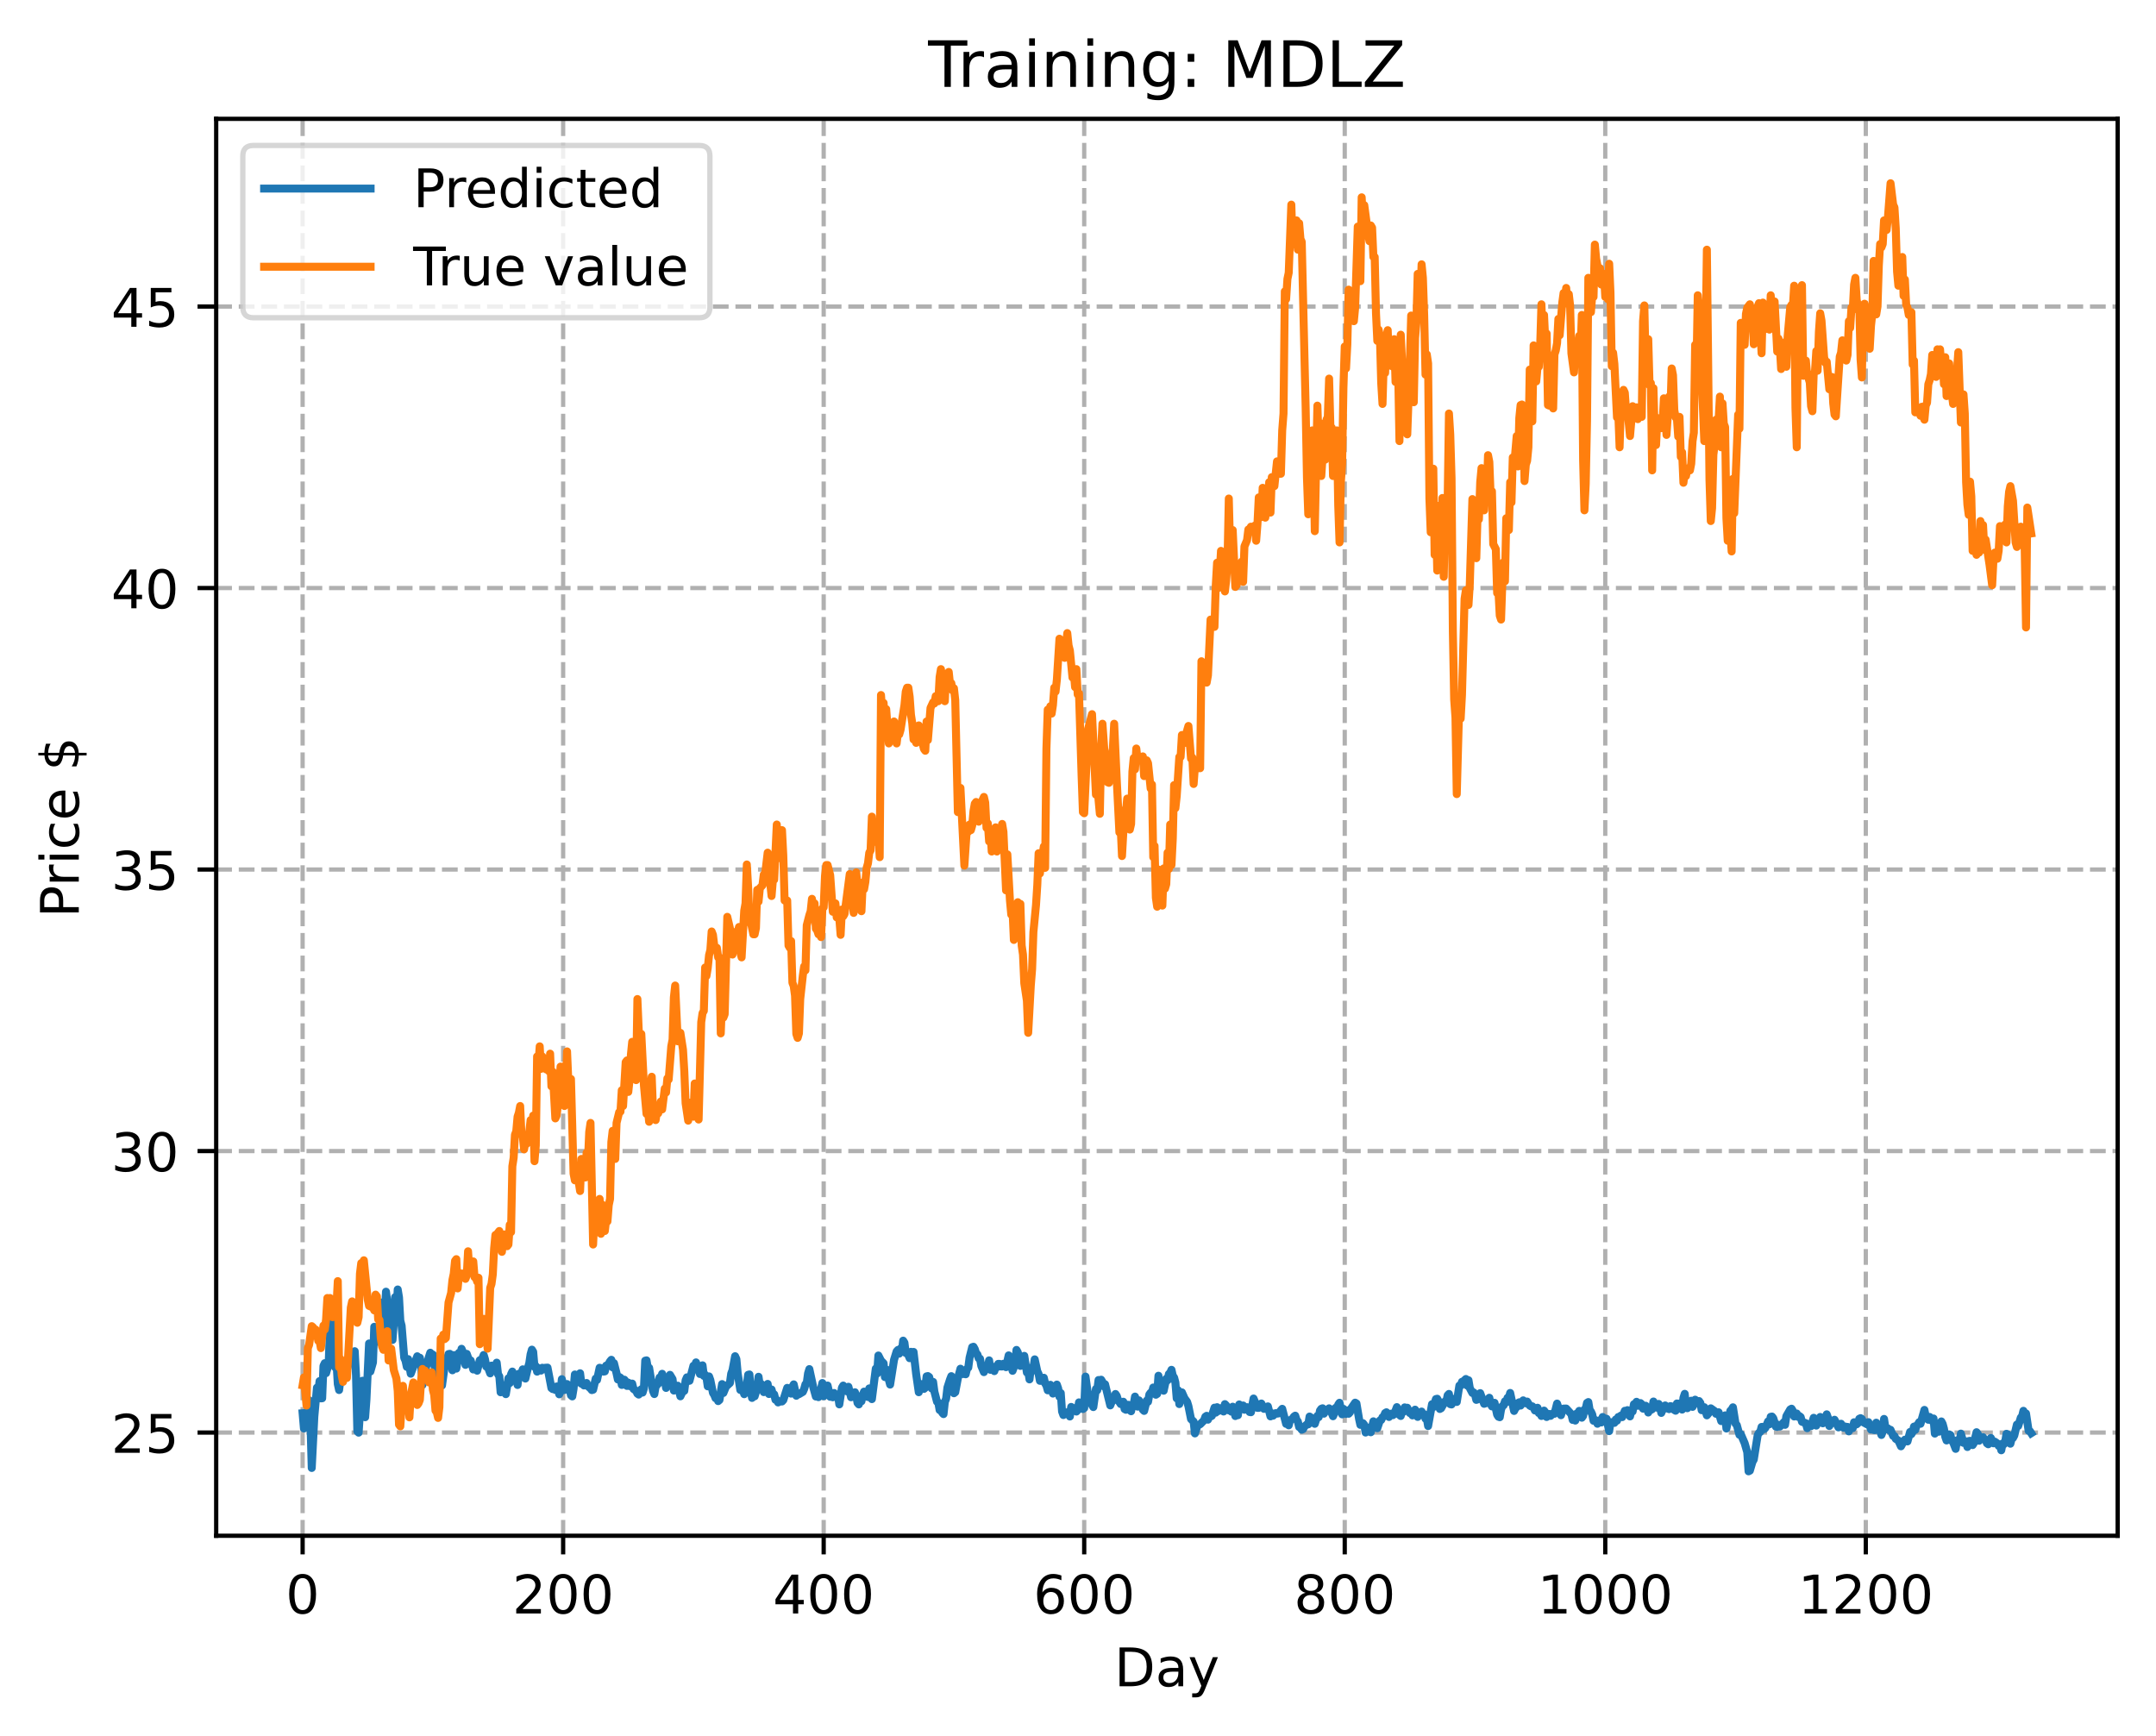 <?xml version="1.0" encoding="utf-8" standalone="no"?>
<!DOCTYPE svg PUBLIC "-//W3C//DTD SVG 1.1//EN"
  "http://www.w3.org/Graphics/SVG/1.1/DTD/svg11.dtd">
<!-- Created with matplotlib (https://matplotlib.org/) -->
<svg height="325.986pt" version="1.1" viewBox="0 0 404.923 325.986" width="404.923pt" xmlns="http://www.w3.org/2000/svg" xmlns:xlink="http://www.w3.org/1999/xlink">
 <defs>
  <style type="text/css">
*{stroke-linecap:butt;stroke-linejoin:round;}
  </style>
 </defs>
 <g id="figure_1">
  <g id="patch_1">
   <path d="M 0 325.986 
L 404.923 325.986 
L 404.923 0 
L 0 0 
z
" style="fill:#ffffff;"/>
  </g>
  <g id="axes_1">
   <g id="patch_2">
    <path d="M 40.603 288.43 
L 397.723 288.43 
L 397.723 22.318 
L 40.603 22.318 
z
" style="fill:#ffffff;"/>
   </g>
   <g id="matplotlib.axis_1">
    <g id="xtick_1">
     <g id="line2d_1">
      <path clip-path="url(#pe584802ac8)" d="M 56.836 288.43 
L 56.836 22.318 
" style="fill:none;stroke:#b0b0b0;stroke-dasharray:2.96,1.28;stroke-dashoffset:0;stroke-width:0.8;"/>
     </g>
     <g id="line2d_2">
      <defs>
       <path d="M 0 0 
L 0 3.5 
" id="m4745da7959" style="stroke:#000000;stroke-width:0.8;"/>
      </defs>
      <g>
       <use style="stroke:#000000;stroke-width:0.8;" x="56.836" xlink:href="#m4745da7959" y="288.43"/>
      </g>
     </g>
     <g id="text_1">
      <!-- 0 -->
      <defs>
       <path d="M 31.781 66.406 
Q 24.172 66.406 20.328 58.906 
Q 16.5 51.422 16.5 36.375 
Q 16.5 21.391 20.328 13.891 
Q 24.172 6.391 31.781 6.391 
Q 39.453 6.391 43.281 13.891 
Q 47.125 21.391 47.125 36.375 
Q 47.125 51.422 43.281 58.906 
Q 39.453 66.406 31.781 66.406 
z
M 31.781 74.219 
Q 44.047 74.219 50.516 64.516 
Q 56.984 54.828 56.984 36.375 
Q 56.984 17.969 50.516 8.266 
Q 44.047 -1.422 31.781 -1.422 
Q 19.531 -1.422 13.062 8.266 
Q 6.594 17.969 6.594 36.375 
Q 6.594 54.828 13.062 64.516 
Q 19.531 74.219 31.781 74.219 
z
" id="DejaVuSans-48"/>
      </defs>
      <g transform="translate(53.655 303.029)scale(0.1 -0.1)">
       <use xlink:href="#DejaVuSans-48"/>
      </g>
     </g>
    </g>
    <g id="xtick_2">
     <g id="line2d_3">
      <path clip-path="url(#pe584802ac8)" d="M 105.766 288.43 
L 105.766 22.318 
" style="fill:none;stroke:#b0b0b0;stroke-dasharray:2.96,1.28;stroke-dashoffset:0;stroke-width:0.8;"/>
     </g>
     <g id="line2d_4">
      <g>
       <use style="stroke:#000000;stroke-width:0.8;" x="105.766" xlink:href="#m4745da7959" y="288.43"/>
      </g>
     </g>
     <g id="text_2">
      <!-- 200 -->
      <defs>
       <path d="M 19.188 8.297 
L 53.609 8.297 
L 53.609 0 
L 7.328 0 
L 7.328 8.297 
Q 12.938 14.109 22.625 23.891 
Q 32.328 33.688 34.812 36.531 
Q 39.547 41.844 41.422 45.531 
Q 43.312 49.219 43.312 52.781 
Q 43.312 58.594 39.234 62.25 
Q 35.156 65.922 28.609 65.922 
Q 23.969 65.922 18.812 64.312 
Q 13.672 62.703 7.812 59.422 
L 7.812 69.391 
Q 13.766 71.781 18.938 73 
Q 24.125 74.219 28.422 74.219 
Q 39.75 74.219 46.484 68.547 
Q 53.219 62.891 53.219 53.422 
Q 53.219 48.922 51.531 44.891 
Q 49.859 40.875 45.406 35.406 
Q 44.188 33.984 37.641 27.219 
Q 31.109 20.453 19.188 8.297 
z
" id="DejaVuSans-50"/>
      </defs>
      <g transform="translate(96.223 303.029)scale(0.1 -0.1)">
       <use xlink:href="#DejaVuSans-50"/>
       <use x="63.623" xlink:href="#DejaVuSans-48"/>
       <use x="127.246" xlink:href="#DejaVuSans-48"/>
      </g>
     </g>
    </g>
    <g id="xtick_3">
     <g id="line2d_5">
      <path clip-path="url(#pe584802ac8)" d="M 154.697 288.43 
L 154.697 22.318 
" style="fill:none;stroke:#b0b0b0;stroke-dasharray:2.96,1.28;stroke-dashoffset:0;stroke-width:0.8;"/>
     </g>
     <g id="line2d_6">
      <g>
       <use style="stroke:#000000;stroke-width:0.8;" x="154.697" xlink:href="#m4745da7959" y="288.43"/>
      </g>
     </g>
     <g id="text_3">
      <!-- 400 -->
      <defs>
       <path d="M 37.797 64.312 
L 12.891 25.391 
L 37.797 25.391 
z
M 35.203 72.906 
L 47.609 72.906 
L 47.609 25.391 
L 58.016 25.391 
L 58.016 17.188 
L 47.609 17.188 
L 47.609 0 
L 37.797 0 
L 37.797 17.188 
L 4.891 17.188 
L 4.891 26.703 
z
" id="DejaVuSans-52"/>
      </defs>
      <g transform="translate(145.153 303.029)scale(0.1 -0.1)">
       <use xlink:href="#DejaVuSans-52"/>
       <use x="63.623" xlink:href="#DejaVuSans-48"/>
       <use x="127.246" xlink:href="#DejaVuSans-48"/>
      </g>
     </g>
    </g>
    <g id="xtick_4">
     <g id="line2d_7">
      <path clip-path="url(#pe584802ac8)" d="M 203.628 288.43 
L 203.628 22.318 
" style="fill:none;stroke:#b0b0b0;stroke-dasharray:2.96,1.28;stroke-dashoffset:0;stroke-width:0.8;"/>
     </g>
     <g id="line2d_8">
      <g>
       <use style="stroke:#000000;stroke-width:0.8;" x="203.628" xlink:href="#m4745da7959" y="288.43"/>
      </g>
     </g>
     <g id="text_4">
      <!-- 600 -->
      <defs>
       <path d="M 33.016 40.375 
Q 26.375 40.375 22.484 35.828 
Q 18.609 31.297 18.609 23.391 
Q 18.609 15.531 22.484 10.953 
Q 26.375 6.391 33.016 6.391 
Q 39.656 6.391 43.531 10.953 
Q 47.406 15.531 47.406 23.391 
Q 47.406 31.297 43.531 35.828 
Q 39.656 40.375 33.016 40.375 
z
M 52.594 71.297 
L 52.594 62.312 
Q 48.875 64.062 45.094 64.984 
Q 41.312 65.922 37.594 65.922 
Q 27.828 65.922 22.672 59.328 
Q 17.531 52.734 16.797 39.406 
Q 19.672 43.656 24.016 45.922 
Q 28.375 48.188 33.594 48.188 
Q 44.578 48.188 50.953 41.516 
Q 57.328 34.859 57.328 23.391 
Q 57.328 12.156 50.688 5.359 
Q 44.047 -1.422 33.016 -1.422 
Q 20.359 -1.422 13.672 8.266 
Q 6.984 17.969 6.984 36.375 
Q 6.984 53.656 15.188 63.938 
Q 23.391 74.219 37.203 74.219 
Q 40.922 74.219 44.703 73.484 
Q 48.484 72.75 52.594 71.297 
z
" id="DejaVuSans-54"/>
      </defs>
      <g transform="translate(194.084 303.029)scale(0.1 -0.1)">
       <use xlink:href="#DejaVuSans-54"/>
       <use x="63.623" xlink:href="#DejaVuSans-48"/>
       <use x="127.246" xlink:href="#DejaVuSans-48"/>
      </g>
     </g>
    </g>
    <g id="xtick_5">
     <g id="line2d_9">
      <path clip-path="url(#pe584802ac8)" d="M 252.558 288.43 
L 252.558 22.318 
" style="fill:none;stroke:#b0b0b0;stroke-dasharray:2.96,1.28;stroke-dashoffset:0;stroke-width:0.8;"/>
     </g>
     <g id="line2d_10">
      <g>
       <use style="stroke:#000000;stroke-width:0.8;" x="252.558" xlink:href="#m4745da7959" y="288.43"/>
      </g>
     </g>
     <g id="text_5">
      <!-- 800 -->
      <defs>
       <path d="M 31.781 34.625 
Q 24.75 34.625 20.719 30.859 
Q 16.703 27.094 16.703 20.516 
Q 16.703 13.922 20.719 10.156 
Q 24.75 6.391 31.781 6.391 
Q 38.812 6.391 42.859 10.172 
Q 46.922 13.969 46.922 20.516 
Q 46.922 27.094 42.891 30.859 
Q 38.875 34.625 31.781 34.625 
z
M 21.922 38.812 
Q 15.578 40.375 12.031 44.719 
Q 8.5 49.078 8.5 55.328 
Q 8.5 64.062 14.719 69.141 
Q 20.953 74.219 31.781 74.219 
Q 42.672 74.219 48.875 69.141 
Q 55.078 64.062 55.078 55.328 
Q 55.078 49.078 51.531 44.719 
Q 48 40.375 41.703 38.812 
Q 48.828 37.156 52.797 32.312 
Q 56.781 27.484 56.781 20.516 
Q 56.781 9.906 50.312 4.234 
Q 43.844 -1.422 31.781 -1.422 
Q 19.734 -1.422 13.25 4.234 
Q 6.781 9.906 6.781 20.516 
Q 6.781 27.484 10.781 32.312 
Q 14.797 37.156 21.922 38.812 
z
M 18.312 54.391 
Q 18.312 48.734 21.844 45.562 
Q 25.391 42.391 31.781 42.391 
Q 38.141 42.391 41.719 45.562 
Q 45.312 48.734 45.312 54.391 
Q 45.312 60.062 41.719 63.234 
Q 38.141 66.406 31.781 66.406 
Q 25.391 66.406 21.844 63.234 
Q 18.312 60.062 18.312 54.391 
z
" id="DejaVuSans-56"/>
      </defs>
      <g transform="translate(243.015 303.029)scale(0.1 -0.1)">
       <use xlink:href="#DejaVuSans-56"/>
       <use x="63.623" xlink:href="#DejaVuSans-48"/>
       <use x="127.246" xlink:href="#DejaVuSans-48"/>
      </g>
     </g>
    </g>
    <g id="xtick_6">
     <g id="line2d_11">
      <path clip-path="url(#pe584802ac8)" d="M 301.489 288.43 
L 301.489 22.318 
" style="fill:none;stroke:#b0b0b0;stroke-dasharray:2.96,1.28;stroke-dashoffset:0;stroke-width:0.8;"/>
     </g>
     <g id="line2d_12">
      <g>
       <use style="stroke:#000000;stroke-width:0.8;" x="301.489" xlink:href="#m4745da7959" y="288.43"/>
      </g>
     </g>
     <g id="text_6">
      <!-- 1000 -->
      <defs>
       <path d="M 12.406 8.297 
L 28.516 8.297 
L 28.516 63.922 
L 10.984 60.406 
L 10.984 69.391 
L 28.422 72.906 
L 38.281 72.906 
L 38.281 8.297 
L 54.391 8.297 
L 54.391 0 
L 12.406 0 
z
" id="DejaVuSans-49"/>
      </defs>
      <g transform="translate(288.764 303.029)scale(0.1 -0.1)">
       <use xlink:href="#DejaVuSans-49"/>
       <use x="63.623" xlink:href="#DejaVuSans-48"/>
       <use x="127.246" xlink:href="#DejaVuSans-48"/>
       <use x="190.869" xlink:href="#DejaVuSans-48"/>
      </g>
     </g>
    </g>
    <g id="xtick_7">
     <g id="line2d_13">
      <path clip-path="url(#pe584802ac8)" d="M 350.419 288.43 
L 350.419 22.318 
" style="fill:none;stroke:#b0b0b0;stroke-dasharray:2.96,1.28;stroke-dashoffset:0;stroke-width:0.8;"/>
     </g>
     <g id="line2d_14">
      <g>
       <use style="stroke:#000000;stroke-width:0.8;" x="350.419" xlink:href="#m4745da7959" y="288.43"/>
      </g>
     </g>
     <g id="text_7">
      <!-- 1200 -->
      <g transform="translate(337.694 303.029)scale(0.1 -0.1)">
       <use xlink:href="#DejaVuSans-49"/>
       <use x="63.623" xlink:href="#DejaVuSans-50"/>
       <use x="127.246" xlink:href="#DejaVuSans-48"/>
       <use x="190.869" xlink:href="#DejaVuSans-48"/>
      </g>
     </g>
    </g>
    <g id="text_8">
     <!-- Day -->
     <defs>
      <path d="M 19.672 64.797 
L 19.672 8.109 
L 31.594 8.109 
Q 46.688 8.109 53.688 14.938 
Q 60.688 21.781 60.688 36.531 
Q 60.688 51.172 53.688 57.984 
Q 46.688 64.797 31.594 64.797 
z
M 9.812 72.906 
L 30.078 72.906 
Q 51.266 72.906 61.172 64.094 
Q 71.094 55.281 71.094 36.531 
Q 71.094 17.672 61.125 8.828 
Q 51.172 0 30.078 0 
L 9.812 0 
z
" id="DejaVuSans-68"/>
      <path d="M 34.281 27.484 
Q 23.391 27.484 19.188 25 
Q 14.984 22.516 14.984 16.5 
Q 14.984 11.719 18.141 8.906 
Q 21.297 6.109 26.703 6.109 
Q 34.188 6.109 38.703 11.406 
Q 43.219 16.703 43.219 25.484 
L 43.219 27.484 
z
M 52.203 31.203 
L 52.203 0 
L 43.219 0 
L 43.219 8.297 
Q 40.141 3.328 35.547 0.953 
Q 30.953 -1.422 24.312 -1.422 
Q 15.922 -1.422 10.953 3.297 
Q 6 8.016 6 15.922 
Q 6 25.141 12.172 29.828 
Q 18.359 34.516 30.609 34.516 
L 43.219 34.516 
L 43.219 35.406 
Q 43.219 41.609 39.141 45 
Q 35.062 48.391 27.688 48.391 
Q 23 48.391 18.547 47.266 
Q 14.109 46.141 10.016 43.891 
L 10.016 52.203 
Q 14.938 54.109 19.578 55.047 
Q 24.219 56 28.609 56 
Q 40.484 56 46.344 49.844 
Q 52.203 43.703 52.203 31.203 
z
" id="DejaVuSans-97"/>
      <path d="M 32.172 -5.078 
Q 28.375 -14.844 24.75 -17.812 
Q 21.141 -20.797 15.094 -20.797 
L 7.906 -20.797 
L 7.906 -13.281 
L 13.188 -13.281 
Q 16.891 -13.281 18.938 -11.516 
Q 21 -9.766 23.484 -3.219 
L 25.094 0.875 
L 2.984 54.688 
L 12.5 54.688 
L 29.594 11.922 
L 46.688 54.688 
L 56.203 54.688 
z
" id="DejaVuSans-121"/>
     </defs>
     <g transform="translate(209.29 316.707)scale(0.1 -0.1)">
      <use xlink:href="#DejaVuSans-68"/>
      <use x="77.002" xlink:href="#DejaVuSans-97"/>
      <use x="138.281" xlink:href="#DejaVuSans-121"/>
     </g>
    </g>
   </g>
   <g id="matplotlib.axis_2">
    <g id="ytick_1">
     <g id="line2d_15">
      <path clip-path="url(#pe584802ac8)" d="M 40.603 269.055 
L 397.723 269.055 
" style="fill:none;stroke:#b0b0b0;stroke-dasharray:2.96,1.28;stroke-dashoffset:0;stroke-width:0.8;"/>
     </g>
     <g id="line2d_16">
      <defs>
       <path d="M 0 0 
L -3.5 0 
" id="m85012bf245" style="stroke:#000000;stroke-width:0.8;"/>
      </defs>
      <g>
       <use style="stroke:#000000;stroke-width:0.8;" x="40.603" xlink:href="#m85012bf245" y="269.055"/>
      </g>
     </g>
     <g id="text_9">
      <!-- 25 -->
      <defs>
       <path d="M 10.797 72.906 
L 49.516 72.906 
L 49.516 64.594 
L 19.828 64.594 
L 19.828 46.734 
Q 21.969 47.469 24.109 47.828 
Q 26.266 48.188 28.422 48.188 
Q 40.625 48.188 47.75 41.5 
Q 54.891 34.812 54.891 23.391 
Q 54.891 11.625 47.562 5.094 
Q 40.234 -1.422 26.906 -1.422 
Q 22.312 -1.422 17.547 -0.641 
Q 12.797 0.141 7.719 1.703 
L 7.719 11.625 
Q 12.109 9.234 16.797 8.062 
Q 21.484 6.891 26.703 6.891 
Q 35.156 6.891 40.078 11.328 
Q 45.016 15.766 45.016 23.391 
Q 45.016 31 40.078 35.438 
Q 35.156 39.891 26.703 39.891 
Q 22.75 39.891 18.812 39.016 
Q 14.891 38.141 10.797 36.281 
z
" id="DejaVuSans-53"/>
      </defs>
      <g transform="translate(20.878 272.854)scale(0.1 -0.1)">
       <use xlink:href="#DejaVuSans-50"/>
       <use x="63.623" xlink:href="#DejaVuSans-53"/>
      </g>
     </g>
    </g>
    <g id="ytick_2">
     <g id="line2d_17">
      <path clip-path="url(#pe584802ac8)" d="M 40.603 216.184 
L 397.723 216.184 
" style="fill:none;stroke:#b0b0b0;stroke-dasharray:2.96,1.28;stroke-dashoffset:0;stroke-width:0.8;"/>
     </g>
     <g id="line2d_18">
      <g>
       <use style="stroke:#000000;stroke-width:0.8;" x="40.603" xlink:href="#m85012bf245" y="216.184"/>
      </g>
     </g>
     <g id="text_10">
      <!-- 30 -->
      <defs>
       <path d="M 40.578 39.312 
Q 47.656 37.797 51.625 33 
Q 55.609 28.219 55.609 21.188 
Q 55.609 10.406 48.188 4.484 
Q 40.766 -1.422 27.094 -1.422 
Q 22.516 -1.422 17.656 -0.516 
Q 12.797 0.391 7.625 2.203 
L 7.625 11.719 
Q 11.719 9.328 16.594 8.109 
Q 21.484 6.891 26.812 6.891 
Q 36.078 6.891 40.938 10.547 
Q 45.797 14.203 45.797 21.188 
Q 45.797 27.641 41.281 31.266 
Q 36.766 34.906 28.719 34.906 
L 20.219 34.906 
L 20.219 43.016 
L 29.109 43.016 
Q 36.375 43.016 40.234 45.922 
Q 44.094 48.828 44.094 54.297 
Q 44.094 59.906 40.109 62.906 
Q 36.141 65.922 28.719 65.922 
Q 24.656 65.922 20.016 65.031 
Q 15.375 64.156 9.812 62.312 
L 9.812 71.094 
Q 15.438 72.656 20.344 73.438 
Q 25.25 74.219 29.594 74.219 
Q 40.828 74.219 47.359 69.109 
Q 53.906 64.016 53.906 55.328 
Q 53.906 49.266 50.438 45.094 
Q 46.969 40.922 40.578 39.312 
z
" id="DejaVuSans-51"/>
      </defs>
      <g transform="translate(20.878 219.983)scale(0.1 -0.1)">
       <use xlink:href="#DejaVuSans-51"/>
       <use x="63.623" xlink:href="#DejaVuSans-48"/>
      </g>
     </g>
    </g>
    <g id="ytick_3">
     <g id="line2d_19">
      <path clip-path="url(#pe584802ac8)" d="M 40.603 163.313 
L 397.723 163.313 
" style="fill:none;stroke:#b0b0b0;stroke-dasharray:2.96,1.28;stroke-dashoffset:0;stroke-width:0.8;"/>
     </g>
     <g id="line2d_20">
      <g>
       <use style="stroke:#000000;stroke-width:0.8;" x="40.603" xlink:href="#m85012bf245" y="163.313"/>
      </g>
     </g>
     <g id="text_11">
      <!-- 35 -->
      <g transform="translate(20.878 167.112)scale(0.1 -0.1)">
       <use xlink:href="#DejaVuSans-51"/>
       <use x="63.623" xlink:href="#DejaVuSans-53"/>
      </g>
     </g>
    </g>
    <g id="ytick_4">
     <g id="line2d_21">
      <path clip-path="url(#pe584802ac8)" d="M 40.603 110.442 
L 397.723 110.442 
" style="fill:none;stroke:#b0b0b0;stroke-dasharray:2.96,1.28;stroke-dashoffset:0;stroke-width:0.8;"/>
     </g>
     <g id="line2d_22">
      <g>
       <use style="stroke:#000000;stroke-width:0.8;" x="40.603" xlink:href="#m85012bf245" y="110.442"/>
      </g>
     </g>
     <g id="text_12">
      <!-- 40 -->
      <g transform="translate(20.878 114.242)scale(0.1 -0.1)">
       <use xlink:href="#DejaVuSans-52"/>
       <use x="63.623" xlink:href="#DejaVuSans-48"/>
      </g>
     </g>
    </g>
    <g id="ytick_5">
     <g id="line2d_23">
      <path clip-path="url(#pe584802ac8)" d="M 40.603 57.572 
L 397.723 57.572 
" style="fill:none;stroke:#b0b0b0;stroke-dasharray:2.96,1.28;stroke-dashoffset:0;stroke-width:0.8;"/>
     </g>
     <g id="line2d_24">
      <g>
       <use style="stroke:#000000;stroke-width:0.8;" x="40.603" xlink:href="#m85012bf245" y="57.572"/>
      </g>
     </g>
     <g id="text_13">
      <!-- 45 -->
      <g transform="translate(20.878 61.371)scale(0.1 -0.1)">
       <use xlink:href="#DejaVuSans-52"/>
       <use x="63.623" xlink:href="#DejaVuSans-53"/>
      </g>
     </g>
    </g>
    <g id="text_14">
     <!-- Price $ -->
     <defs>
      <path d="M 19.672 64.797 
L 19.672 37.406 
L 32.078 37.406 
Q 38.969 37.406 42.719 40.969 
Q 46.484 44.531 46.484 51.125 
Q 46.484 57.672 42.719 61.234 
Q 38.969 64.797 32.078 64.797 
z
M 9.812 72.906 
L 32.078 72.906 
Q 44.344 72.906 50.609 67.359 
Q 56.891 61.812 56.891 51.125 
Q 56.891 40.328 50.609 34.812 
Q 44.344 29.297 32.078 29.297 
L 19.672 29.297 
L 19.672 0 
L 9.812 0 
z
" id="DejaVuSans-80"/>
      <path d="M 41.109 46.297 
Q 39.594 47.172 37.812 47.578 
Q 36.031 48 33.891 48 
Q 26.266 48 22.188 43.047 
Q 18.109 38.094 18.109 28.812 
L 18.109 0 
L 9.078 0 
L 9.078 54.688 
L 18.109 54.688 
L 18.109 46.188 
Q 20.953 51.172 25.484 53.578 
Q 30.031 56 36.531 56 
Q 37.453 56 38.578 55.875 
Q 39.703 55.766 41.062 55.516 
z
" id="DejaVuSans-114"/>
      <path d="M 9.422 54.688 
L 18.406 54.688 
L 18.406 0 
L 9.422 0 
z
M 9.422 75.984 
L 18.406 75.984 
L 18.406 64.594 
L 9.422 64.594 
z
" id="DejaVuSans-105"/>
      <path d="M 48.781 52.594 
L 48.781 44.188 
Q 44.969 46.297 41.141 47.344 
Q 37.312 48.391 33.406 48.391 
Q 24.656 48.391 19.812 42.844 
Q 14.984 37.312 14.984 27.297 
Q 14.984 17.281 19.812 11.734 
Q 24.656 6.203 33.406 6.203 
Q 37.312 6.203 41.141 7.25 
Q 44.969 8.297 48.781 10.406 
L 48.781 2.094 
Q 45.016 0.344 40.984 -0.531 
Q 36.969 -1.422 32.422 -1.422 
Q 20.062 -1.422 12.781 6.344 
Q 5.516 14.109 5.516 27.297 
Q 5.516 40.672 12.859 48.328 
Q 20.219 56 33.016 56 
Q 37.156 56 41.109 55.141 
Q 45.062 54.297 48.781 52.594 
z
" id="DejaVuSans-99"/>
      <path d="M 56.203 29.594 
L 56.203 25.203 
L 14.891 25.203 
Q 15.484 15.922 20.484 11.062 
Q 25.484 6.203 34.422 6.203 
Q 39.594 6.203 44.453 7.469 
Q 49.312 8.734 54.109 11.281 
L 54.109 2.781 
Q 49.266 0.734 44.188 -0.344 
Q 39.109 -1.422 33.891 -1.422 
Q 20.797 -1.422 13.156 6.188 
Q 5.516 13.812 5.516 26.812 
Q 5.516 40.234 12.766 48.109 
Q 20.016 56 32.328 56 
Q 43.359 56 49.781 48.891 
Q 56.203 41.797 56.203 29.594 
z
M 47.219 32.234 
Q 47.125 39.594 43.094 43.984 
Q 39.062 48.391 32.422 48.391 
Q 24.906 48.391 20.391 44.141 
Q 15.875 39.891 15.188 32.172 
z
" id="DejaVuSans-101"/>
      <path id="DejaVuSans-32"/>
      <path d="M 33.797 -14.703 
L 28.906 -14.703 
L 28.859 0 
Q 23.734 0.094 18.609 1.188 
Q 13.484 2.297 8.297 4.5 
L 8.297 13.281 
Q 13.281 10.156 18.375 8.562 
Q 23.484 6.984 28.906 6.938 
L 28.906 29.203 
Q 18.109 30.953 13.203 35.156 
Q 8.297 39.359 8.297 46.688 
Q 8.297 54.641 13.625 59.219 
Q 18.953 63.812 28.906 64.5 
L 28.906 75.984 
L 33.797 75.984 
L 33.797 64.656 
Q 38.328 64.453 42.578 63.688 
Q 46.828 62.938 50.875 61.625 
L 50.875 53.078 
Q 46.828 55.125 42.547 56.25 
Q 38.281 57.375 33.797 57.562 
L 33.797 36.719 
Q 44.875 35.016 50.094 30.609 
Q 55.328 26.219 55.328 18.609 
Q 55.328 10.359 49.781 5.594 
Q 44.234 0.828 33.797 0.094 
z
M 28.906 37.594 
L 28.906 57.625 
Q 23.25 56.984 20.266 54.391 
Q 17.281 51.812 17.281 47.516 
Q 17.281 43.312 20.031 40.969 
Q 22.797 38.625 28.906 37.594 
z
M 33.797 28.219 
L 33.797 7.078 
Q 39.984 7.906 43.141 10.594 
Q 46.297 13.281 46.297 17.672 
Q 46.297 21.969 43.281 24.5 
Q 40.281 27.047 33.797 28.219 
z
" id="DejaVuSans-36"/>
     </defs>
     <g transform="translate(14.798 172.342)rotate(-90)scale(0.1 -0.1)">
      <use xlink:href="#DejaVuSans-80"/>
      <use x="58.553" xlink:href="#DejaVuSans-114"/>
      <use x="99.666" xlink:href="#DejaVuSans-105"/>
      <use x="127.449" xlink:href="#DejaVuSans-99"/>
      <use x="182.43" xlink:href="#DejaVuSans-101"/>
      <use x="243.953" xlink:href="#DejaVuSans-32"/>
      <use x="275.74" xlink:href="#DejaVuSans-36"/>
     </g>
    </g>
   </g>
   <g id="line2d_25">
    <path clip-path="url(#pe584802ac8)" d="M 56.836 265.42 
L 57.081 268.287 
L 57.325 265.553 
L 57.57 265.671 
L 57.814 265.569 
L 58.059 262.988 
L 58.304 266.978 
L 58.548 275.703 
L 59.038 266.022 
L 59.527 260.619 
L 59.772 261.325 
L 60.016 259.391 
L 60.261 262.63 
L 60.506 262.613 
L 60.75 256.527 
L 60.995 256.022 
L 61.24 257.897 
L 61.729 256.152 
L 61.974 249.422 
L 62.218 247.108 
L 62.708 254.644 
L 62.952 256.809 
L 63.197 255.887 
L 63.441 259.937 
L 63.686 261.066 
L 64.175 257.343 
L 64.42 256.054 
L 64.909 258.686 
L 65.399 255.965 
L 65.888 254.862 
L 66.377 254.046 
L 66.622 253.775 
L 66.867 258.362 
L 67.111 268.815 
L 67.356 269.071 
L 67.845 261.546 
L 68.09 259.32 
L 68.579 266.172 
L 68.824 262.848 
L 69.313 252.323 
L 69.558 257.594 
L 70.047 255.88 
L 70.292 249.19 
L 70.781 251.214 
L 71.27 252.047 
L 71.515 246.402 
L 71.76 244.627 
L 72.004 252.902 
L 72.494 242.597 
L 72.738 244.465 
L 72.983 249.094 
L 73.472 251.271 
L 73.717 251.659 
L 73.962 248.396 
L 74.206 243.617 
L 74.451 246.442 
L 74.696 242.183 
L 74.94 243.675 
L 75.185 248.037 
L 75.429 248.984 
L 75.919 255.02 
L 76.163 255.563 
L 76.408 256.717 
L 76.653 255.259 
L 77.142 257.999 
L 78.365 254.726 
L 78.61 255.475 
L 78.855 255.001 
L 79.099 256.288 
L 79.344 260.114 
L 79.833 257.387 
L 80.567 254.82 
L 80.812 254.059 
L 81.056 254.66 
L 81.301 254.409 
L 81.546 256.375 
L 81.79 257.247 
L 82.035 262.731 
L 82.28 262.109 
L 82.524 260.572 
L 82.769 258.181 
L 83.014 260.209 
L 83.503 256.719 
L 83.748 256.018 
L 84.237 254.311 
L 84.482 254.27 
L 84.726 255.447 
L 84.971 257.358 
L 85.216 254.514 
L 85.46 254.508 
L 85.705 257.044 
L 86.194 254.077 
L 86.439 254.668 
L 86.684 253.321 
L 86.928 253.882 
L 87.417 256.343 
L 87.662 254.275 
L 88.151 255.636 
L 88.396 255.504 
L 88.885 257.206 
L 89.13 257.147 
L 89.375 256.844 
L 89.619 257.437 
L 90.109 255.466 
L 90.353 255.697 
L 90.843 254.479 
L 91.087 255.291 
L 91.332 256.671 
L 91.577 256.63 
L 92.066 257.934 
L 92.311 256.482 
L 92.555 256.878 
L 92.8 256.658 
L 93.044 256.905 
L 93.289 255.927 
L 93.534 258.103 
L 93.778 258.497 
L 94.023 261.487 
L 94.268 261.41 
L 94.512 260.194 
L 94.757 261.419 
L 95.002 261.84 
L 95.491 258.86 
L 95.736 259.757 
L 95.98 258.105 
L 96.225 257.599 
L 96.47 258.902 
L 96.714 258.124 
L 96.959 258.749 
L 97.204 260.117 
L 97.448 258.012 
L 97.693 258.173 
L 97.938 257.963 
L 98.182 257.18 
L 98.427 258.674 
L 98.672 258.912 
L 99.161 256.87 
L 99.405 256.012 
L 99.65 254.356 
L 99.895 253.484 
L 100.139 253.896 
L 100.384 256.708 
L 100.629 256.567 
L 100.873 257.613 
L 101.118 256.939 
L 101.607 257.415 
L 101.852 256.882 
L 102.097 257.167 
L 102.341 256.895 
L 102.831 256.857 
L 103.565 260.709 
L 103.809 260.89 
L 104.054 260.694 
L 104.299 261.052 
L 104.543 260.397 
L 104.788 260.556 
L 105.032 261.872 
L 105.277 261.356 
L 105.522 259.025 
L 106.011 261.064 
L 106.256 260.958 
L 106.5 259.943 
L 106.745 260.603 
L 106.99 260.894 
L 107.234 262.049 
L 107.479 262.262 
L 107.724 260.81 
L 107.968 258.146 
L 108.213 259.534 
L 108.458 259.601 
L 108.702 259.094 
L 108.947 257.916 
L 109.192 259.879 
L 109.436 259.811 
L 109.681 260.208 
L 110.17 259.744 
L 110.415 260.335 
L 110.904 260.767 
L 111.149 261.077 
L 111.393 261.008 
L 111.883 258.917 
L 112.127 259.176 
L 112.617 256.882 
L 113.106 257.011 
L 113.351 257.609 
L 113.595 257.565 
L 113.84 256.48 
L 114.085 256.542 
L 114.574 255.679 
L 114.819 255.387 
L 115.063 256.811 
L 115.308 256.014 
L 115.797 257.939 
L 116.042 259.086 
L 116.287 258.603 
L 116.531 258.745 
L 116.776 260.106 
L 117.02 260.046 
L 117.265 259.124 
L 117.51 259.433 
L 117.754 260.294 
L 117.999 259.673 
L 118.244 260.327 
L 118.488 259.892 
L 118.733 259.856 
L 118.978 260.865 
L 119.467 261.218 
L 119.712 261.739 
L 119.956 261.921 
L 120.201 261.665 
L 120.446 260.922 
L 120.69 261.541 
L 120.935 260.756 
L 121.18 255.551 
L 121.424 255.494 
L 121.669 256.924 
L 121.914 256.898 
L 122.403 259.892 
L 122.648 261.247 
L 122.892 261.823 
L 123.137 260.396 
L 123.626 259.864 
L 123.871 258.722 
L 124.115 258.874 
L 124.36 258.016 
L 124.605 259.469 
L 124.849 259.189 
L 125.094 260.673 
L 125.583 258.64 
L 125.828 258.212 
L 126.317 259.025 
L 126.562 261.168 
L 126.807 260.366 
L 127.296 260.252 
L 127.785 262.248 
L 128.275 261.217 
L 128.519 261.228 
L 128.764 259.243 
L 129.008 258.683 
L 129.253 259.377 
L 129.498 259.326 
L 130.232 256.511 
L 130.476 256.777 
L 130.721 255.876 
L 130.966 256.695 
L 131.21 257.007 
L 131.455 258.058 
L 131.7 256.641 
L 131.944 256.427 
L 132.189 258.416 
L 132.434 258.196 
L 132.678 258.699 
L 132.923 260.372 
L 133.168 258.509 
L 133.412 259.197 
L 133.902 261.613 
L 134.146 261.989 
L 134.391 262.602 
L 134.636 262.256 
L 134.88 263.147 
L 135.125 262.935 
L 135.614 259.95 
L 135.859 261.618 
L 136.348 260.423 
L 137.082 259.747 
L 137.327 257.987 
L 137.571 257.34 
L 138.061 254.715 
L 138.305 255.261 
L 138.55 257.958 
L 139.039 261.053 
L 139.529 261.139 
L 139.773 261.85 
L 140.018 260.472 
L 140.263 260.052 
L 140.507 258.206 
L 140.752 258.141 
L 140.996 261.158 
L 141.241 262.549 
L 141.486 261.594 
L 141.73 262.252 
L 142.22 260.673 
L 142.464 258.576 
L 142.709 260.29 
L 142.954 259.921 
L 143.443 261.46 
L 143.688 261.279 
L 143.932 261.285 
L 144.177 259.917 
L 144.422 261.815 
L 144.666 261.164 
L 144.911 260.964 
L 145.156 261.885 
L 145.4 261.881 
L 145.645 262.901 
L 145.89 262.927 
L 146.134 263.396 
L 146.379 263.231 
L 146.868 263.218 
L 147.113 262.956 
L 147.847 260.661 
L 148.336 260.848 
L 148.581 261.743 
L 148.825 260.445 
L 149.07 260.003 
L 149.559 262.138 
L 149.804 261.861 
L 150.049 261.855 
L 150.783 261.416 
L 151.027 260.868 
L 151.272 259.992 
L 151.517 259.73 
L 151.761 257.937 
L 152.006 257.137 
L 152.74 260.529 
L 153.229 262.288 
L 153.474 261.495 
L 153.718 262.4 
L 153.963 261.306 
L 154.208 260.795 
L 154.452 259.751 
L 154.697 262.223 
L 155.431 260.223 
L 155.92 262.338 
L 156.165 261.78 
L 156.41 262.427 
L 156.654 261.624 
L 156.899 262.263 
L 157.144 262.238 
L 157.388 262.095 
L 157.633 263.763 
L 158.122 260.628 
L 158.367 260.228 
L 158.612 261.068 
L 158.856 260.608 
L 159.101 261.317 
L 159.345 260.454 
L 159.835 262.421 
L 160.079 262.016 
L 160.324 262.078 
L 160.569 261.482 
L 160.813 262.221 
L 161.058 263.489 
L 161.303 263.768 
L 161.547 262.564 
L 161.792 263.179 
L 162.037 261.963 
L 162.281 261.365 
L 162.526 262.128 
L 162.771 262.045 
L 163.015 262.379 
L 163.26 260.761 
L 163.749 262.772 
L 164.483 257.041 
L 164.728 257.974 
L 164.972 254.583 
L 165.462 255.554 
L 165.951 256.049 
L 166.196 258.633 
L 166.44 258.117 
L 166.685 257.307 
L 166.93 259.123 
L 167.174 260.044 
L 167.908 255.397 
L 168.398 253.812 
L 168.642 253.538 
L 168.887 254.232 
L 169.132 253.275 
L 169.376 253.84 
L 169.621 251.793 
L 169.866 252.186 
L 170.11 254.108 
L 170.355 253.954 
L 170.844 255.087 
L 171.089 253.89 
L 171.333 254.793 
L 171.578 253.908 
L 172.067 258.09 
L 172.557 261.478 
L 172.801 260.187 
L 173.046 259.953 
L 173.291 260.714 
L 173.535 260.851 
L 173.78 260.624 
L 174.025 258.497 
L 174.269 258.444 
L 174.514 258.627 
L 175.003 260.782 
L 175.248 259.539 
L 175.493 261.374 
L 175.982 263.263 
L 176.227 263.419 
L 176.471 264.826 
L 176.716 264.766 
L 176.96 265.326 
L 177.205 265.587 
L 177.45 263.312 
L 177.694 262.688 
L 177.939 260.595 
L 178.428 259.082 
L 178.673 258.459 
L 178.918 259.208 
L 179.162 261.669 
L 179.407 261.476 
L 179.896 258.878 
L 180.386 257.063 
L 180.63 257.401 
L 180.875 258.063 
L 181.12 257.883 
L 181.364 258.107 
L 181.609 257.09 
L 181.854 256.855 
L 182.098 254.983 
L 182.588 253.015 
L 182.832 252.939 
L 183.077 253.382 
L 183.321 254.146 
L 183.566 254.38 
L 183.811 255.104 
L 184.055 255.184 
L 184.3 256.533 
L 184.789 257.703 
L 185.034 257.041 
L 185.279 256.976 
L 185.523 256.702 
L 185.768 255.495 
L 186.013 257.269 
L 186.257 256.836 
L 186.502 256.694 
L 186.747 257.516 
L 186.991 256.676 
L 187.236 256.793 
L 187.481 256.153 
L 187.725 256.159 
L 187.97 256.644 
L 188.215 256.64 
L 188.459 256.133 
L 188.948 256.77 
L 189.438 254.559 
L 189.682 256.261 
L 189.927 256.202 
L 190.172 257.459 
L 190.661 256.139 
L 190.906 253.533 
L 191.15 253.97 
L 191.395 254.993 
L 191.64 256.536 
L 191.884 255.978 
L 192.129 254.809 
L 192.374 254.649 
L 192.863 257.78 
L 193.108 257.565 
L 193.352 259.068 
L 193.597 256.911 
L 193.842 256.833 
L 194.086 256.921 
L 194.331 255.305 
L 194.82 257.55 
L 195.065 258.052 
L 195.309 259.335 
L 195.554 259.338 
L 196.043 258.76 
L 196.288 259.827 
L 196.533 260.223 
L 196.777 261.119 
L 197.022 260.245 
L 197.267 260.08 
L 197.756 261.733 
L 198.001 261.282 
L 198.245 261.368 
L 198.49 260.042 
L 198.735 260.742 
L 198.979 262.325 
L 199.224 261.633 
L 199.469 265.102 
L 199.713 265.764 
L 199.958 265.215 
L 200.447 265.375 
L 200.692 265.157 
L 200.936 266.036 
L 201.181 264.241 
L 201.426 264.383 
L 201.67 264.738 
L 201.915 264.782 
L 202.16 265.108 
L 202.404 264.842 
L 202.649 263.383 
L 202.894 264.435 
L 203.138 264.357 
L 203.383 264.633 
L 203.628 264.453 
L 203.872 258.539 
L 204.362 262.147 
L 204.606 261.869 
L 204.851 262.678 
L 205.096 263.884 
L 205.34 264.268 
L 205.83 260.86 
L 206.074 261.114 
L 206.319 259.186 
L 206.563 259.6 
L 206.808 259.128 
L 207.053 259.526 
L 207.297 260.381 
L 207.542 259.982 
L 208.521 263.952 
L 209.01 262.734 
L 209.255 262.95 
L 209.499 261.811 
L 209.744 262.174 
L 209.989 262.964 
L 210.478 263.697 
L 210.723 263.379 
L 210.967 263.263 
L 211.212 264.635 
L 211.457 264.775 
L 211.701 263.832 
L 211.946 263.849 
L 212.191 264.847 
L 212.435 265.05 
L 212.68 263.831 
L 212.924 263.745 
L 213.169 262.298 
L 213.414 263.544 
L 213.658 264.184 
L 213.903 263.001 
L 214.392 263.938 
L 214.637 264.754 
L 214.882 264.987 
L 215.371 263.051 
L 215.616 263.268 
L 215.86 261.901 
L 216.105 261.572 
L 216.35 261.534 
L 216.594 260.596 
L 217.084 261.95 
L 217.328 261.789 
L 217.573 258.382 
L 217.818 260.685 
L 218.062 260.92 
L 218.307 260.802 
L 218.551 261.197 
L 219.041 258.94 
L 219.285 259.244 
L 219.53 258.051 
L 219.775 257.84 
L 220.019 257.271 
L 220.264 258.38 
L 220.509 258.714 
L 220.753 259.658 
L 220.998 262.63 
L 221.243 261.099 
L 221.487 263.705 
L 221.732 261.948 
L 221.977 261.501 
L 222.466 262.612 
L 222.955 263.285 
L 223.2 264.085 
L 223.689 266.524 
L 224.179 267.001 
L 224.423 269.214 
L 224.912 267.712 
L 225.402 267.497 
L 226.136 266.753 
L 226.38 266.079 
L 226.625 265.909 
L 226.87 266.634 
L 227.114 266.041 
L 227.359 266.048 
L 227.604 265.914 
L 228.093 264.378 
L 228.338 265.314 
L 228.582 264.288 
L 228.827 265.012 
L 229.072 264.838 
L 229.316 264.466 
L 229.561 264.478 
L 229.806 265.1 
L 230.05 263.714 
L 230.295 263.96 
L 230.784 264.884 
L 231.029 264.874 
L 231.273 265.125 
L 231.518 264.198 
L 231.763 264.737 
L 232.007 265.952 
L 232.252 265.361 
L 232.497 265.795 
L 232.741 263.773 
L 232.986 264.55 
L 233.231 264.081 
L 233.475 263.971 
L 233.72 264.769 
L 233.965 264.398 
L 234.209 264.287 
L 234.454 264.473 
L 234.699 265.197 
L 234.943 265.235 
L 235.433 262.661 
L 236.167 264.419 
L 236.411 264.418 
L 236.9 263.598 
L 237.39 264.604 
L 237.634 264.251 
L 237.879 264.389 
L 238.124 264.139 
L 238.613 266.017 
L 238.858 265.423 
L 239.102 265.882 
L 239.592 265.408 
L 239.836 265.503 
L 240.081 265.463 
L 240.815 264.595 
L 241.549 267.425 
L 241.794 266.919 
L 242.038 267.693 
L 242.283 266.751 
L 242.772 266.427 
L 243.017 266.05 
L 243.261 265.882 
L 243.506 266.669 
L 243.751 266.977 
L 243.995 268.016 
L 244.24 268.168 
L 244.485 268.519 
L 244.729 268.411 
L 244.974 267.928 
L 245.463 267.507 
L 245.708 267.514 
L 245.953 266.048 
L 246.197 266.217 
L 246.687 266.918 
L 246.931 267.412 
L 247.421 265.922 
L 247.665 266.162 
L 247.91 264.925 
L 248.155 264.591 
L 248.399 264.495 
L 248.644 265.509 
L 249.133 264.764 
L 249.378 264.942 
L 249.622 264.502 
L 249.867 264.795 
L 250.356 265.989 
L 250.601 265.46 
L 250.846 264.411 
L 251.09 264.641 
L 251.335 263.8 
L 251.58 263.457 
L 252.069 265.632 
L 252.314 264.6 
L 252.558 264.9 
L 252.803 265.552 
L 253.048 264.89 
L 253.292 265.523 
L 253.537 265.251 
L 253.782 264.497 
L 254.515 263.438 
L 254.76 263.586 
L 255.249 266.496 
L 255.494 267.608 
L 255.739 267.308 
L 255.983 267.297 
L 256.228 267.602 
L 256.473 269.049 
L 256.717 268.361 
L 256.962 268.139 
L 257.207 268.874 
L 257.451 268.996 
L 257.941 266.942 
L 258.185 267.247 
L 258.43 267.34 
L 258.675 268.235 
L 259.164 266.781 
L 259.409 266.693 
L 259.653 266.166 
L 259.898 266.009 
L 260.143 265.39 
L 260.387 265.245 
L 260.632 265.504 
L 260.876 266.128 
L 261.121 265.563 
L 261.366 265.491 
L 261.61 265.783 
L 261.855 265.561 
L 262.344 264.277 
L 262.589 265.529 
L 263.078 265.94 
L 263.323 264.973 
L 263.568 265.184 
L 263.812 264.326 
L 264.057 264.491 
L 264.302 264.39 
L 264.791 265.397 
L 265.036 265.289 
L 265.28 265.833 
L 265.77 264.753 
L 266.014 265.21 
L 266.259 266.114 
L 266.503 265.594 
L 266.748 265.568 
L 266.993 265.108 
L 267.237 265.772 
L 267.482 265.605 
L 267.727 266.456 
L 267.971 266.385 
L 268.216 267.829 
L 268.95 263.726 
L 269.195 264.273 
L 269.684 262.761 
L 269.929 262.702 
L 270.173 263.14 
L 270.418 264.624 
L 270.663 264.487 
L 271.397 263.194 
L 271.641 263.227 
L 271.886 262.059 
L 272.131 261.799 
L 272.375 263.724 
L 272.62 263.776 
L 272.864 263.389 
L 273.109 262.718 
L 273.354 263.151 
L 273.598 263.308 
L 274.088 260.227 
L 274.332 260.253 
L 274.577 259.522 
L 274.822 259.448 
L 275.311 258.994 
L 275.556 260.228 
L 275.8 259.221 
L 276.045 260.699 
L 276.534 261.62 
L 276.779 261.528 
L 277.024 261.917 
L 277.268 262.915 
L 277.513 262.828 
L 278.002 261.65 
L 278.736 263.654 
L 278.981 263.576 
L 279.225 262.894 
L 279.47 262.865 
L 279.715 262.517 
L 279.959 263.702 
L 280.204 264.142 
L 280.693 263.464 
L 281.183 265.706 
L 281.427 266.081 
L 281.672 266.172 
L 281.917 264.722 
L 282.161 264.087 
L 282.406 263.934 
L 282.651 263.178 
L 282.895 263.373 
L 283.14 262.52 
L 283.385 262.479 
L 283.629 261.613 
L 284.363 264.996 
L 284.608 264.501 
L 284.852 264.27 
L 285.097 263.524 
L 285.342 263.367 
L 285.586 263.985 
L 286.076 263.005 
L 286.565 263.558 
L 286.81 263.23 
L 287.299 263.984 
L 287.544 264.135 
L 287.788 264.124 
L 288.033 264.361 
L 288.278 264.908 
L 288.522 264.736 
L 288.767 264.395 
L 289.012 265.399 
L 289.256 265.229 
L 289.501 265.942 
L 289.746 265.11 
L 289.99 264.93 
L 290.235 265.254 
L 290.479 266.131 
L 290.969 265.565 
L 291.213 265.917 
L 291.703 265.428 
L 291.947 265.531 
L 292.437 263.611 
L 293.171 265.794 
L 293.415 264.974 
L 293.66 264.554 
L 294.149 264.543 
L 295.128 265.615 
L 295.373 266.68 
L 295.617 266.308 
L 295.862 266.803 
L 296.106 265.493 
L 296.351 265.408 
L 296.596 264.979 
L 297.085 266.265 
L 297.33 265.923 
L 297.574 264.735 
L 297.819 264.532 
L 298.064 263.475 
L 298.308 263.326 
L 298.553 264.808 
L 298.798 265.123 
L 299.042 265.651 
L 299.287 266.842 
L 299.532 266.653 
L 299.776 266.808 
L 300.021 267.402 
L 300.266 266.88 
L 300.51 266.715 
L 300.755 267.156 
L 301 266.131 
L 301.489 266.535 
L 301.734 266.461 
L 302.223 268.785 
L 302.467 267.094 
L 302.712 267.317 
L 302.957 267.106 
L 303.201 267.236 
L 303.446 266.605 
L 303.691 266.826 
L 303.935 266.129 
L 304.18 266.099 
L 304.425 265.873 
L 304.669 266.157 
L 305.159 264.965 
L 305.403 265.031 
L 305.648 264.843 
L 306.137 266.019 
L 306.382 264.991 
L 306.627 265.091 
L 306.871 263.729 
L 307.116 264.132 
L 307.361 263.276 
L 307.605 263.981 
L 307.85 264.028 
L 308.094 263.515 
L 308.339 263.734 
L 308.584 264.565 
L 308.828 264.492 
L 309.073 264.012 
L 309.318 264.511 
L 309.562 265.291 
L 309.807 264.768 
L 310.052 264.804 
L 310.296 264.668 
L 310.541 263.222 
L 310.786 264.12 
L 311.03 263.746 
L 311.275 264.391 
L 311.52 263.676 
L 311.764 264.259 
L 312.009 265.365 
L 312.498 264.223 
L 312.743 263.96 
L 312.988 264.519 
L 313.232 264.438 
L 313.477 264.659 
L 313.722 264.087 
L 314.211 264.191 
L 314.455 264.809 
L 314.7 264.952 
L 314.945 263.593 
L 315.189 264.232 
L 315.434 263.597 
L 315.923 264.739 
L 316.168 262.534 
L 316.413 261.779 
L 316.657 264.376 
L 316.902 264.479 
L 317.147 263.635 
L 317.391 264.099 
L 317.636 263.073 
L 317.881 264.229 
L 318.125 263.775 
L 318.37 262.879 
L 318.615 263.191 
L 319.104 263.136 
L 319.349 263.493 
L 319.593 264.855 
L 319.838 264.436 
L 320.082 264.289 
L 320.572 265.821 
L 321.061 265.228 
L 321.306 264.503 
L 322.04 265.033 
L 322.284 265.529 
L 322.529 265.552 
L 322.774 265.244 
L 323.263 266.899 
L 323.508 266.554 
L 323.752 266.435 
L 323.997 265.826 
L 324.242 268.298 
L 324.486 267.122 
L 324.731 266.503 
L 324.976 264.974 
L 325.22 264.739 
L 325.465 264.31 
L 325.954 267.377 
L 326.199 267.667 
L 326.688 269.474 
L 326.933 269.337 
L 327.667 271.047 
L 328.156 272.741 
L 328.401 276.334 
L 328.645 276.211 
L 329.135 274.545 
L 329.379 274.135 
L 330.113 269.539 
L 330.358 269.107 
L 330.603 268.928 
L 330.847 267.996 
L 331.092 267.983 
L 331.337 268.411 
L 331.581 268.14 
L 332.07 266.956 
L 332.315 267.503 
L 332.56 266.095 
L 332.804 266.048 
L 333.049 266.367 
L 333.538 267.946 
L 333.783 267.991 
L 334.028 267.592 
L 334.272 267.934 
L 334.762 267.45 
L 335.006 267.12 
L 335.251 267.607 
L 335.496 265.981 
L 336.23 264.711 
L 336.474 264.573 
L 336.719 264.983 
L 336.964 266.034 
L 337.453 265.475 
L 337.698 266.098 
L 337.942 265.945 
L 338.187 266.142 
L 338.431 267.027 
L 339.165 267.296 
L 339.41 268.235 
L 339.899 267.475 
L 340.144 267.848 
L 340.633 266.283 
L 340.878 267.506 
L 341.123 267.746 
L 341.367 267.247 
L 341.612 267.011 
L 341.857 266.124 
L 342.101 266.916 
L 342.346 267.316 
L 342.591 267.07 
L 343.08 265.628 
L 343.325 266.306 
L 343.569 267.823 
L 344.058 267.014 
L 344.303 267.109 
L 344.548 266.649 
L 345.282 268.083 
L 345.526 267.853 
L 345.771 267.399 
L 346.016 268.03 
L 346.26 268.151 
L 346.505 267.908 
L 346.75 268.017 
L 346.994 267.992 
L 347.239 268.831 
L 347.484 268.129 
L 347.973 268.223 
L 348.218 267.118 
L 348.462 267.575 
L 348.707 267.503 
L 348.952 267.276 
L 349.196 266.463 
L 349.441 266.349 
L 349.686 266.499 
L 349.93 267.105 
L 350.664 267.516 
L 350.909 267.097 
L 351.398 268.487 
L 351.643 268.157 
L 351.887 268.565 
L 352.132 268.597 
L 352.377 267.201 
L 352.621 268.106 
L 352.866 268.028 
L 353.355 269.508 
L 353.6 268.885 
L 353.845 266.494 
L 354.089 268.067 
L 354.334 268.263 
L 354.579 268.277 
L 354.823 268.622 
L 355.068 268.537 
L 355.557 269.69 
L 355.802 269.706 
L 356.046 270.236 
L 356.536 270.553 
L 357.025 271.637 
L 357.514 270.753 
L 357.759 270.394 
L 358.004 270.492 
L 358.248 270.719 
L 358.738 268.938 
L 358.982 269.35 
L 359.227 268.926 
L 359.472 267.931 
L 359.716 268.547 
L 359.961 267.733 
L 360.206 267.506 
L 360.45 267.093 
L 360.695 267.405 
L 361.429 264.799 
L 361.674 266.006 
L 362.163 266.649 
L 362.407 266.116 
L 362.652 266.745 
L 362.897 266.794 
L 363.141 266.41 
L 363.386 269.248 
L 363.631 268.851 
L 363.875 268.731 
L 364.12 268.896 
L 364.365 267.516 
L 364.609 266.964 
L 364.854 267.427 
L 365.099 268.326 
L 365.343 269.839 
L 365.588 270.54 
L 365.833 270.196 
L 366.077 269.397 
L 366.322 269.526 
L 366.567 270.604 
L 366.811 270.851 
L 367.301 272.114 
L 367.545 270.518 
L 367.79 270.529 
L 368.034 270.839 
L 368.279 269.253 
L 368.768 270.99 
L 369.013 270.7 
L 369.258 270.711 
L 369.502 271.767 
L 369.747 270.649 
L 369.992 270.608 
L 370.236 270.875 
L 370.481 271.406 
L 370.726 271.014 
L 371.215 268.99 
L 371.46 269.315 
L 371.704 270.595 
L 372.194 270.044 
L 372.438 269.925 
L 372.683 270.321 
L 372.928 270.412 
L 373.172 271.077 
L 373.417 271.251 
L 373.662 270.864 
L 373.906 270.071 
L 374.395 271.071 
L 374.64 270.759 
L 375.129 271.104 
L 375.374 271.554 
L 375.619 271.385 
L 375.863 272.383 
L 376.108 271.103 
L 376.353 271.247 
L 376.597 270.764 
L 376.842 269.288 
L 377.087 269.404 
L 377.331 270.723 
L 377.576 271.147 
L 377.821 270.19 
L 378.065 270.065 
L 378.31 269.6 
L 378.799 267.549 
L 379.044 267.814 
L 379.533 266.246 
L 379.778 265.976 
L 380.022 264.971 
L 380.267 265.783 
L 380.512 265.463 
L 381.001 268.721 
L 381.246 268.79 
L 381.49 269.171 
L 381.49 269.171 
" style="fill:none;stroke:#1f77b4;stroke-linecap:square;stroke-width:1.5;"/>
   </g>
   <g id="line2d_26">
    <path clip-path="url(#pe584802ac8)" d="M 56.836 260.172 
L 57.081 258.692 
L 57.57 263.979 
L 57.814 253.193 
L 58.059 252.559 
L 58.548 249.07 
L 58.793 249.281 
L 59.038 250.338 
L 59.282 249.704 
L 59.527 250.444 
L 59.772 251.819 
L 60.016 251.819 
L 60.261 253.193 
L 60.75 248.964 
L 60.995 249.704 
L 61.24 247.801 
L 61.484 243.782 
L 61.729 244.734 
L 61.974 243.782 
L 62.218 245.157 
L 62.463 247.378 
L 62.708 246.215 
L 62.952 243.994 
L 63.197 245.157 
L 63.441 240.61 
L 63.686 256.789 
L 63.931 255.203 
L 64.175 258.269 
L 64.42 259.538 
L 64.665 255.731 
L 65.154 258.798 
L 65.888 245.58 
L 66.133 244.417 
L 66.377 245.369 
L 66.622 247.272 
L 67.111 248.435 
L 67.356 247.378 
L 67.601 239.236 
L 67.845 237.226 
L 68.09 239.13 
L 68.335 236.698 
L 69.069 244.1 
L 69.313 245.263 
L 70.047 245.58 
L 70.292 246.109 
L 70.536 243.148 
L 70.781 243.465 
L 71.026 247.801 
L 71.27 247.906 
L 71.515 251.29 
L 71.76 252.876 
L 72.004 253.511 
L 72.249 252.136 
L 72.494 252.665 
L 72.738 250.021 
L 72.983 255.52 
L 73.472 253.299 
L 73.962 257.317 
L 74.451 258.904 
L 74.696 261.23 
L 74.94 267.574 
L 75.185 267.892 
L 75.674 260.278 
L 75.919 263.345 
L 76.163 264.719 
L 76.408 262.499 
L 76.653 263.662 
L 76.897 266.2 
L 77.142 262.076 
L 77.631 259.644 
L 77.876 261.97 
L 78.121 261.124 
L 78.365 263.873 
L 78.61 263.556 
L 78.855 262.922 
L 79.099 259.115 
L 79.344 257.106 
L 79.589 258.058 
L 79.833 257.423 
L 80.078 258.058 
L 80.323 257.952 
L 80.567 259.644 
L 80.812 259.115 
L 81.056 257.74 
L 81.301 261.018 
L 81.546 261.97 
L 81.79 264.931 
L 82.035 265.248 
L 82.28 266.305 
L 82.524 264.296 
L 82.769 251.396 
L 83.014 251.713 
L 83.258 250.656 
L 83.503 251.502 
L 83.748 251.29 
L 84.237 244.628 
L 84.726 242.831 
L 84.971 240.399 
L 85.216 239.236 
L 85.46 236.804 
L 85.705 236.486 
L 85.95 241.985 
L 86.194 239.553 
L 86.439 239.13 
L 86.684 239.659 
L 87.173 239.13 
L 87.417 240.187 
L 87.662 239.553 
L 87.907 235.006 
L 88.151 238.601 
L 88.641 237.332 
L 88.885 236.909 
L 89.13 239.87 
L 89.375 239.976 
L 89.619 240.716 
L 89.864 239.976 
L 90.109 252.453 
L 90.353 250.867 
L 90.598 248.329 
L 90.843 247.695 
L 91.087 249.81 
L 91.332 250.338 
L 91.577 253.299 
L 92.066 241.879 
L 92.311 241.139 
L 92.555 239.341 
L 92.8 234.477 
L 93.044 231.939 
L 93.289 231.834 
L 93.778 231.199 
L 94.023 232.785 
L 94.268 235.112 
L 94.512 232.362 
L 94.757 231.834 
L 95.246 234.054 
L 95.491 233.737 
L 95.736 230.036 
L 95.98 231.411 
L 96.225 219.039 
L 96.47 217.453 
L 96.714 213.117 
L 96.959 212.483 
L 97.204 209.734 
L 97.448 208.993 
L 97.693 207.725 
L 97.938 213.117 
L 98.182 213.329 
L 98.427 215.867 
L 98.672 214.598 
L 98.916 214.809 
L 99.405 212.589 
L 99.65 210.368 
L 99.895 214.175 
L 100.139 209.522 
L 100.384 218.087 
L 100.629 215.126 
L 100.873 198.419 
L 101.118 200.005 
L 101.363 196.516 
L 101.607 200.746 
L 101.852 198.419 
L 102.097 199.794 
L 102.341 199.054 
L 102.586 200.851 
L 102.831 200.746 
L 103.075 201.169 
L 103.32 197.891 
L 103.565 204.024 
L 103.809 201.274 
L 104.299 210.051 
L 104.543 209.522 
L 104.788 207.407 
L 105.277 200.323 
L 105.522 200.746 
L 105.766 200.323 
L 106.011 207.725 
L 106.256 205.61 
L 106.5 197.468 
L 106.745 203.178 
L 106.99 206.138 
L 107.234 202.649 
L 107.724 220.414 
L 107.968 221.682 
L 108.213 218.933 
L 108.947 223.692 
L 109.192 217.664 
L 109.436 220.625 
L 109.681 218.299 
L 109.926 221.154 
L 110.17 216.501 
L 110.415 218.193 
L 110.66 212.589 
L 110.904 210.897 
L 111.393 233.737 
L 111.638 228.45 
L 111.883 230.565 
L 112.127 230.776 
L 112.617 225.172 
L 112.861 231.728 
L 113.106 226.229 
L 113.595 231.199 
L 113.84 229.084 
L 114.085 229.402 
L 114.329 226.335 
L 114.574 225.172 
L 114.819 214.492 
L 115.063 212.377 
L 115.308 214.281 
L 115.553 217.664 
L 115.797 210.897 
L 116.287 208.888 
L 116.531 208.782 
L 116.776 204.764 
L 117.02 207.725 
L 117.51 199.477 
L 117.754 199.16 
L 117.999 205.081 
L 118.244 202.755 
L 118.488 198.102 
L 118.733 195.67 
L 118.978 197.468 
L 119.222 196.516 
L 119.467 202.86 
L 119.712 187.634 
L 119.956 193.344 
L 120.201 196.304 
L 120.446 194.19 
L 120.935 203.812 
L 121.424 209.205 
L 121.669 208.253 
L 121.914 210.685 
L 122.158 204.552 
L 122.403 202.226 
L 122.648 208.676 
L 122.892 208.782 
L 123.137 210.368 
L 123.381 208.782 
L 123.626 209.099 
L 124.115 206.879 
L 124.36 208.359 
L 124.849 204.447 
L 125.094 205.187 
L 125.339 202.543 
L 125.583 202.755 
L 126.073 196.516 
L 126.317 195.247 
L 126.562 187.316 
L 126.807 185.096 
L 127.296 195.564 
L 127.541 194.507 
L 127.785 193.978 
L 128.275 197.15 
L 128.519 201.169 
L 128.764 207.196 
L 129.253 210.474 
L 129.498 207.09 
L 129.987 208.888 
L 130.232 209.734 
L 130.476 203.495 
L 130.721 207.196 
L 131.21 210.262 
L 131.7 191.969 
L 131.944 190.277 
L 132.189 189.854 
L 132.434 181.712 
L 132.678 183.298 
L 132.923 181.818 
L 133.168 179.386 
L 133.412 178.434 
L 133.657 174.945 
L 133.902 175.579 
L 134.146 177.588 
L 134.391 178.223 
L 134.636 178.011 
L 134.88 179.809 
L 135.125 179.809 
L 135.369 194.084 
L 135.614 187.845 
L 135.859 191.123 
L 136.103 190.489 
L 136.593 172.195 
L 137.082 174.31 
L 137.571 179.28 
L 137.816 175.473 
L 138.061 175.05 
L 138.305 178.011 
L 138.55 175.05 
L 138.795 174.099 
L 139.039 178.857 
L 139.284 179.809 
L 139.773 171.032 
L 140.018 169.658 
L 140.263 162.361 
L 140.507 166.591 
L 140.752 173.253 
L 140.996 173.041 
L 141.486 175.473 
L 141.73 175.473 
L 141.975 174.31 
L 142.22 167.12 
L 142.464 169.34 
L 142.709 166.803 
L 143.198 166.274 
L 143.443 164.265 
L 143.688 164.265 
L 144.177 160.141 
L 144.422 165.322 
L 144.666 165.957 
L 144.911 168.283 
L 145.156 165.322 
L 145.4 165.216 
L 145.89 154.854 
L 146.134 161.198 
L 146.379 159.083 
L 146.624 155.911 
L 146.868 155.911 
L 147.113 160.67 
L 147.357 169.129 
L 147.847 169.129 
L 148.091 177.588 
L 148.336 178.011 
L 148.581 176.742 
L 148.825 184.567 
L 149.07 185.202 
L 149.315 186.999 
L 149.559 194.19 
L 149.804 194.93 
L 150.049 194.084 
L 150.293 187.634 
L 150.783 183.193 
L 151.027 181.501 
L 151.272 182.241 
L 151.517 173.782 
L 152.006 171.878 
L 152.251 171.138 
L 152.495 168.812 
L 152.74 170.715 
L 152.984 169.658 
L 153.229 174.416 
L 153.474 174.733 
L 153.718 175.473 
L 153.963 173.57 
L 154.208 176.002 
L 154.452 170.609 
L 154.697 170.398 
L 154.942 164.582 
L 155.186 162.467 
L 155.431 162.467 
L 155.92 164.371 
L 156.41 171.244 
L 156.654 171.244 
L 156.899 169.658 
L 157.144 172.301 
L 157.388 171.138 
L 157.633 172.513 
L 157.878 175.579 
L 158.122 170.821 
L 158.367 172.09 
L 158.612 171.667 
L 159.59 164.159 
L 159.835 165.745 
L 160.324 171.455 
L 160.813 163.842 
L 161.058 166.38 
L 161.303 170.609 
L 161.547 169.129 
L 161.792 171.138 
L 162.037 165.745 
L 162.281 167.014 
L 162.526 165.639 
L 162.771 162.996 
L 163.015 162.15 
L 163.26 160.141 
L 163.505 159.718 
L 163.749 153.373 
L 163.994 156.969 
L 164.239 156.44 
L 164.483 156.651 
L 164.728 158.238 
L 164.972 156.863 
L 165.217 160.987 
L 165.462 130.533 
L 165.706 133.811 
L 165.951 132.014 
L 166.196 135.926 
L 166.44 133.177 
L 166.93 139.627 
L 167.174 136.772 
L 167.419 138.147 
L 167.664 137.724 
L 167.908 135.503 
L 168.153 139.098 
L 168.398 139.627 
L 168.642 137.618 
L 168.887 137.935 
L 169.132 137.089 
L 169.866 132.437 
L 170.11 129.899 
L 170.355 129.159 
L 170.6 129.159 
L 170.844 130.85 
L 171.089 134.234 
L 171.333 135.82 
L 171.578 138.887 
L 171.823 137.406 
L 172.067 139.521 
L 172.312 138.252 
L 172.557 136.243 
L 172.801 136.878 
L 173.046 136.983 
L 173.291 139.733 
L 173.535 140.684 
L 173.78 141.002 
L 174.025 135.503 
L 174.269 138.993 
L 174.759 132.965 
L 175.248 131.908 
L 175.493 132.119 
L 175.737 130.745 
L 175.982 131.485 
L 176.227 131.696 
L 176.471 127.149 
L 176.716 125.669 
L 176.96 130.533 
L 177.205 130.11 
L 177.45 131.696 
L 177.694 126.515 
L 177.939 128.736 
L 178.184 126.198 
L 178.428 128.524 
L 178.673 128.313 
L 178.918 129.687 
L 179.162 129.264 
L 179.407 131.485 
L 179.896 152.527 
L 180.141 149.249 
L 180.386 147.981 
L 181.12 162.573 
L 181.609 155.277 
L 181.854 156.228 
L 182.098 154.854 
L 182.343 155.911 
L 182.588 155.065 
L 182.832 152.316 
L 183.077 150.941 
L 183.321 150.624 
L 183.566 151.047 
L 183.811 154.325 
L 184.055 151.153 
L 184.3 151.999 
L 184.545 150.201 
L 184.789 149.672 
L 185.034 150.73 
L 185.279 155.488 
L 185.523 154.642 
L 185.768 158.026 
L 186.013 156.017 
L 186.257 159.929 
L 186.502 157.709 
L 186.747 157.074 
L 186.991 155.383 
L 187.236 159.929 
L 187.725 157.603 
L 187.97 158.872 
L 188.215 154.748 
L 188.459 156.228 
L 188.948 167.226 
L 189.193 160.458 
L 189.682 169.129 
L 189.927 171.772 
L 190.172 171.032 
L 190.416 176.531 
L 190.661 175.579 
L 190.906 171.244 
L 191.15 169.446 
L 191.395 174.733 
L 191.64 169.763 
L 191.884 177.588 
L 192.129 179.28 
L 192.374 184.673 
L 192.863 187.951 
L 193.108 193.978 
L 193.597 185.096 
L 193.842 182.029 
L 194.086 175.05 
L 194.575 169.975 
L 194.82 166.168 
L 195.065 160.247 
L 195.309 164.053 
L 195.554 161.621 
L 195.799 160.564 
L 196.043 158.978 
L 196.288 162.996 
L 196.533 140.579 
L 196.777 133.283 
L 197.022 134.128 
L 197.267 132.648 
L 197.511 134.023 
L 197.756 132.437 
L 198.001 129.159 
L 198.245 129.899 
L 198.49 127.678 
L 198.979 119.959 
L 199.224 121.757 
L 199.469 121.016 
L 199.713 121.122 
L 199.958 123.554 
L 200.447 118.902 
L 200.692 121.228 
L 200.936 122.18 
L 201.426 127.255 
L 201.67 126.304 
L 201.915 129.053 
L 202.16 125.669 
L 202.404 130.427 
L 202.649 130.216 
L 203.138 145.654 
L 203.383 152.527 
L 203.628 152.739 
L 204.362 136.878 
L 205.096 134.128 
L 205.83 149.249 
L 206.074 144.385 
L 206.319 150.201 
L 206.563 152.845 
L 206.808 140.896 
L 207.053 135.926 
L 207.787 146.183 
L 208.031 146.923 
L 208.276 147.029 
L 208.521 142.799 
L 208.765 141.953 
L 209.01 140.579 
L 209.255 135.926 
L 209.744 146.606 
L 210.233 156.334 
L 210.478 155.488 
L 210.723 160.775 
L 211.212 152.105 
L 211.457 152.527 
L 211.701 149.99 
L 212.191 155.805 
L 212.435 154.748 
L 212.68 144.914 
L 212.924 142.376 
L 213.169 144.491 
L 213.414 140.579 
L 213.658 142.799 
L 213.903 142.271 
L 214.148 142.482 
L 214.637 142.059 
L 214.882 145.76 
L 215.126 145.126 
L 215.371 142.799 
L 215.616 143.328 
L 216.105 148.086 
L 216.35 147.346 
L 216.594 160.987 
L 216.839 158.872 
L 217.084 168.6 
L 217.328 170.292 
L 217.573 163.313 
L 217.818 168.494 
L 218.062 166.38 
L 218.307 170.081 
L 218.551 163.102 
L 218.796 166.908 
L 219.041 166.062 
L 219.285 160.141 
L 219.53 163.207 
L 219.775 154.854 
L 220.019 162.467 
L 220.264 157.497 
L 220.509 147.452 
L 220.753 151.787 
L 220.998 149.567 
L 221.487 142.165 
L 221.732 142.165 
L 221.977 138.041 
L 222.221 138.147 
L 222.466 137.935 
L 222.711 139.521 
L 222.955 137.195 
L 223.2 136.349 
L 223.689 142.482 
L 223.934 142.271 
L 224.179 147.24 
L 224.423 143.962 
L 224.668 144.174 
L 224.912 144.068 
L 225.157 144.28 
L 225.402 144.28 
L 225.646 124.189 
L 225.891 127.678 
L 226.136 124.717 
L 226.38 125.035 
L 226.625 128.207 
L 226.87 126.832 
L 227.359 116.364 
L 227.604 117.527 
L 227.848 117.738 
L 228.093 117.738 
L 228.338 109.914 
L 228.582 105.684 
L 228.827 110.442 
L 229.072 107.799 
L 229.316 103.463 
L 229.561 107.164 
L 229.806 108.645 
L 230.05 111.077 
L 230.295 108.962 
L 230.539 105.472 
L 230.784 93.629 
L 231.029 103.146 
L 231.273 101.983 
L 231.518 99.551 
L 232.007 110.231 
L 232.252 109.914 
L 232.741 106.53 
L 232.986 106.636 
L 233.231 105.472 
L 233.475 109.279 
L 233.72 102.617 
L 234.209 101.454 
L 234.454 99.445 
L 234.699 99.339 
L 234.943 98.916 
L 235.433 99.022 
L 235.677 98.705 
L 235.922 101.56 
L 236.167 98.388 
L 236.411 93.418 
L 236.656 94.052 
L 236.9 97.119 
L 237.145 91.62 
L 237.39 95.533 
L 237.634 97.225 
L 238.124 93.524 
L 238.368 90.563 
L 238.613 96.273 
L 238.858 89.611 
L 239.347 91.303 
L 239.836 86.65 
L 240.326 88.977 
L 240.57 88.977 
L 240.815 80.835 
L 241.06 77.662 
L 241.304 54.717 
L 241.549 56.197 
L 241.794 52.39 
L 242.038 51.227 
L 242.527 38.432 
L 242.772 45.834 
L 243.017 42.662 
L 243.261 45.94 
L 243.506 41.393 
L 243.751 46.892 
L 243.995 41.922 
L 244.24 44.883 
L 244.485 45.411 
L 245.219 76.605 
L 245.463 89.717 
L 245.708 96.59 
L 246.197 81.258 
L 246.442 80.835 
L 246.687 85.487 
L 246.931 99.762 
L 247.421 76.182 
L 247.665 83.267 
L 247.91 79.46 
L 248.155 89.4 
L 248.644 82.104 
L 248.888 86.333 
L 249.133 78.826 
L 249.378 78.297 
L 249.622 71.106 
L 249.867 80.306 
L 250.112 80.306 
L 250.356 89.4 
L 250.601 86.333 
L 250.846 87.919 
L 251.09 80.835 
L 251.335 94.898 
L 251.58 101.877 
L 251.824 90.669 
L 252.069 87.073 
L 252.314 72.798 
L 252.558 65.079 
L 252.803 69.203 
L 253.048 64.656 
L 253.292 54.399 
L 253.537 57.572 
L 253.782 57.043 
L 254.026 59.263 
L 254.271 60.321 
L 254.515 57.783 
L 255.005 42.556 
L 255.249 49.747 
L 255.494 52.813 
L 255.739 37.058 
L 255.983 41.393 
L 256.228 38.538 
L 256.962 44.037 
L 257.207 45.306 
L 257.451 42.345 
L 257.696 42.768 
L 257.941 48.266 
L 258.185 48.266 
L 258.43 58.84 
L 258.675 64.022 
L 258.919 61.907 
L 259.164 63.176 
L 259.409 71.952 
L 259.653 75.865 
L 259.898 67.511 
L 260.143 70.049 
L 260.387 63.07 
L 260.632 62.013 
L 260.876 68.674 
L 261.121 67.3 
L 261.366 68.357 
L 261.61 68.886 
L 261.855 63.705 
L 262.1 71.741 
L 262.344 64.762 
L 262.589 69.626 
L 262.834 82.844 
L 263.078 62.859 
L 263.323 67.828 
L 263.568 68.146 
L 263.812 71.847 
L 264.057 68.357 
L 264.302 81.575 
L 264.791 67.934 
L 265.036 59.263 
L 265.28 64.339 
L 265.525 75.548 
L 265.77 63.493 
L 266.014 60.638 
L 266.259 51.439 
L 266.748 56.831 
L 266.993 49.641 
L 267.237 52.179 
L 267.482 59.263 
L 267.727 70.366 
L 267.971 66.56 
L 268.216 68.251 
L 268.461 93.629 
L 268.705 99.974 
L 269.195 88.025 
L 269.439 104.204 
L 269.684 96.061 
L 269.929 107.164 
L 270.173 95.004 
L 270.418 103.358 
L 270.663 106.953 
L 270.907 93.524 
L 271.152 108.327 
L 271.397 96.167 
L 271.641 98.599 
L 271.886 94.052 
L 272.131 77.662 
L 272.375 81.575 
L 272.62 89.823 
L 272.864 118.584 
L 273.109 131.379 
L 273.354 134.763 
L 273.598 149.144 
L 274.088 131.379 
L 274.332 134.974 
L 274.577 130.533 
L 275.066 112.451 
L 275.311 110.865 
L 275.8 113.615 
L 276.045 109.702 
L 276.534 93.735 
L 276.779 103.146 
L 277.024 103.04 
L 277.268 104.838 
L 277.513 96.379 
L 277.758 97.542 
L 278.002 90.563 
L 278.247 87.919 
L 278.736 95.85 
L 278.981 89.823 
L 279.225 92.783 
L 279.47 85.487 
L 279.715 86.756 
L 279.959 93.101 
L 280.204 92.255 
L 280.449 102.194 
L 280.938 103.146 
L 281.183 111.394 
L 281.427 111.077 
L 281.672 115.624 
L 281.917 116.364 
L 282.161 109.385 
L 282.406 105.578 
L 282.651 109.173 
L 282.895 97.33 
L 283.14 97.542 
L 283.385 99.551 
L 283.629 90.563 
L 283.874 94.37 
L 284.118 85.91 
L 284.363 87.602 
L 284.852 81.892 
L 285.097 87.602 
L 285.342 78.508 
L 285.586 76.076 
L 285.831 75.971 
L 286.076 76.922 
L 286.32 90.351 
L 286.565 87.285 
L 286.81 86.545 
L 287.054 84.007 
L 287.299 69.415 
L 287.788 79.143 
L 288.033 64.868 
L 288.278 71.635 
L 288.522 71.635 
L 288.767 68.992 
L 289.012 68.886 
L 289.256 65.185 
L 289.501 57.149 
L 289.746 63.916 
L 289.99 59.158 
L 290.235 64.339 
L 290.479 62.647 
L 290.724 76.076 
L 290.969 76.182 
L 291.213 75.865 
L 291.458 74.913 
L 291.703 76.711 
L 291.947 66.56 
L 292.192 65.819 
L 292.437 64.445 
L 292.681 59.898 
L 292.926 62.964 
L 293.415 56.831 
L 293.66 55.034 
L 293.905 56.303 
L 294.149 54.082 
L 294.394 57.043 
L 294.639 55.245 
L 294.883 57.36 
L 295.128 66.348 
L 295.617 69.943 
L 295.862 65.714 
L 296.106 67.723 
L 296.596 63.07 
L 296.84 66.242 
L 297.085 59.158 
L 297.33 86.439 
L 297.574 95.85 
L 297.819 90.88 
L 298.064 79.037 
L 298.308 52.179 
L 298.553 56.408 
L 298.798 58.629 
L 299.042 55.457 
L 299.287 55.774 
L 299.532 45.94 
L 299.776 48.583 
L 300.266 51.227 
L 300.51 50.381 
L 300.755 53.448 
L 301 53.13 
L 301.244 51.439 
L 301.489 55.774 
L 301.734 55.668 
L 301.978 56.197 
L 302.223 49.535 
L 302.467 54.928 
L 302.712 68.78 
L 302.957 66.242 
L 303.201 68.357 
L 303.691 78.403 
L 303.935 77.662 
L 304.18 84.007 
L 304.425 75.865 
L 304.914 73.221 
L 305.159 73.75 
L 305.403 77.239 
L 305.648 76.922 
L 306.137 81.892 
L 306.627 76.288 
L 306.871 78.191 
L 307.116 76.605 
L 307.361 76.499 
L 307.605 78.72 
L 307.85 77.874 
L 308.339 78.297 
L 308.584 60.321 
L 308.828 57.36 
L 309.073 68.674 
L 309.562 63.705 
L 309.807 72.375 
L 310.052 71.952 
L 310.296 88.342 
L 310.541 72.904 
L 310.786 81.998 
L 311.03 83.584 
L 311.275 78.508 
L 311.52 79.672 
L 312.009 80.412 
L 312.254 79.46 
L 312.498 74.807 
L 312.743 77.028 
L 312.988 81.681 
L 313.477 74.49 
L 313.722 77.239 
L 313.966 69.203 
L 314.211 70.472 
L 314.455 77.028 
L 314.7 78.403 
L 314.945 78.614 
L 315.189 81.998 
L 315.434 78.297 
L 315.679 85.805 
L 315.923 84.959 
L 316.168 90.669 
L 316.413 88.765 
L 316.657 89.4 
L 316.902 88.025 
L 317.147 87.919 
L 317.391 88.342 
L 317.636 87.073 
L 317.881 82.844 
L 318.125 81.258 
L 318.37 64.762 
L 318.615 69.203 
L 318.859 55.457 
L 319.104 58.206 
L 320.082 82.844 
L 320.572 46.892 
L 321.061 90.14 
L 321.306 97.859 
L 321.55 95.427 
L 321.795 85.382 
L 322.04 83.478 
L 322.284 78.826 
L 322.529 79.566 
L 322.774 78.931 
L 323.018 74.49 
L 323.263 84.007 
L 323.508 75.759 
L 323.752 79.566 
L 323.997 80.2 
L 324.242 97.33 
L 324.486 101.56 
L 324.731 98.071 
L 324.976 99.551 
L 325.22 103.569 
L 325.465 89.928 
L 325.71 96.379 
L 326.443 77.874 
L 326.688 80.517 
L 326.933 60.638 
L 327.177 64.233 
L 327.422 61.907 
L 327.667 64.762 
L 327.911 58.946 
L 328.156 57.783 
L 328.645 57.149 
L 328.89 60.532 
L 329.135 59.263 
L 329.379 64.656 
L 329.624 59.158 
L 329.869 59.686 
L 330.113 57.572 
L 330.358 56.937 
L 330.847 66.348 
L 331.092 56.831 
L 331.337 58.735 
L 331.581 61.801 
L 331.826 58.629 
L 332.07 57.254 
L 332.315 61.907 
L 332.56 55.457 
L 332.804 59.052 
L 333.049 58.312 
L 333.294 56.62 
L 333.783 66.031 
L 334.028 63.599 
L 334.272 65.185 
L 334.517 69.309 
L 334.762 68.04 
L 335.006 64.339 
L 335.251 68.04 
L 335.496 68.886 
L 335.74 63.176 
L 336.23 57.677 
L 336.474 57.254 
L 336.719 57.677 
L 336.964 53.659 
L 337.208 76.605 
L 337.453 84.007 
L 337.698 57.889 
L 337.942 61.272 
L 338.187 58.735 
L 338.431 53.553 
L 338.676 70.578 
L 339.165 67.723 
L 339.41 70.472 
L 339.655 71.001 
L 339.899 71.847 
L 340.144 76.288 
L 340.389 77.239 
L 340.633 70.261 
L 340.878 69.732 
L 341.123 65.925 
L 341.367 69.626 
L 341.612 62.33 
L 341.857 58.84 
L 342.101 60.215 
L 342.591 67.088 
L 342.835 68.146 
L 343.08 67.934 
L 343.569 73.116 
L 343.814 71.318 
L 344.058 70.789 
L 344.303 75.759 
L 344.548 77.874 
L 344.792 78.191 
L 345.526 66.983 
L 345.771 66.242 
L 346.016 63.916 
L 346.26 67.511 
L 346.505 64.022 
L 346.75 67.723 
L 346.994 66.665 
L 347.239 60.321 
L 347.484 61.59 
L 347.728 57.783 
L 347.973 58.206 
L 348.218 53.448 
L 348.462 52.179 
L 348.707 56.303 
L 348.952 57.572 
L 349.196 57.254 
L 349.441 67.511 
L 349.686 70.895 
L 349.93 57.254 
L 350.175 57.043 
L 351.153 65.502 
L 351.398 61.167 
L 351.643 58.946 
L 351.887 49.006 
L 352.132 52.179 
L 352.377 59.052 
L 352.621 57.572 
L 352.866 49.852 
L 353.111 45.834 
L 353.355 46.469 
L 353.6 45.834 
L 353.845 41.393 
L 354.334 43.191 
L 354.579 40.759 
L 355.068 34.414 
L 355.557 38.432 
L 355.802 38.961 
L 356.046 42.873 
L 356.291 51.016 
L 356.536 53.659 
L 356.78 50.804 
L 357.025 49.852 
L 357.27 48.266 
L 357.514 55.562 
L 357.759 52.496 
L 358.004 57.254 
L 358.248 57.783 
L 358.493 59.158 
L 358.738 58.629 
L 358.982 58.629 
L 359.227 68.463 
L 359.472 67.723 
L 359.716 77.451 
L 359.961 76.711 
L 360.206 76.605 
L 360.695 78.085 
L 360.94 76.394 
L 361.184 78.191 
L 361.429 78.826 
L 361.674 76.182 
L 361.918 75.653 
L 362.163 72.164 
L 362.407 71.424 
L 362.652 70.261 
L 362.897 66.665 
L 363.141 70.155 
L 363.386 67.828 
L 363.631 70.789 
L 363.875 65.608 
L 364.12 65.819 
L 364.365 65.608 
L 364.609 68.886 
L 364.854 67.934 
L 365.099 72.164 
L 365.343 67.088 
L 365.588 74.384 
L 365.833 73.644 
L 366.077 68.251 
L 366.322 71.952 
L 366.811 75.865 
L 367.056 72.481 
L 367.545 69.626 
L 367.79 66.137 
L 368.279 79.354 
L 368.524 77.557 
L 368.768 74.067 
L 369.013 77.662 
L 369.258 90.563 
L 369.502 94.793 
L 369.747 96.696 
L 369.992 90.457 
L 370.236 93.206 
L 370.481 103.463 
L 370.726 101.137 
L 371.215 104.204 
L 371.46 100.291 
L 371.704 103.781 
L 371.949 97.859 
L 372.194 100.08 
L 372.438 98.599 
L 372.683 103.252 
L 372.928 101.349 
L 373.662 106.107 
L 374.151 109.914 
L 374.395 105.155 
L 374.64 103.781 
L 375.129 104.944 
L 375.374 103.463 
L 375.619 98.811 
L 375.863 100.503 
L 376.353 98.811 
L 376.597 98.494 
L 376.842 101.877 
L 377.087 95.11 
L 377.331 92.361 
L 377.576 91.303 
L 378.065 94.052 
L 378.555 101.877 
L 378.799 102.723 
L 379.044 99.657 
L 379.289 99.445 
L 379.533 98.916 
L 379.778 99.022 
L 380.267 103.252 
L 380.512 117.844 
L 380.756 95.321 
L 381.49 100.185 
L 381.49 100.185 
" style="fill:none;stroke:#ff7f0e;stroke-linecap:square;stroke-width:1.5;"/>
   </g>
   <g id="patch_3">
    <path d="M 40.603 288.43 
L 40.603 22.318 
" style="fill:none;stroke:#000000;stroke-linecap:square;stroke-linejoin:miter;stroke-width:0.8;"/>
   </g>
   <g id="patch_4">
    <path d="M 397.723 288.43 
L 397.723 22.318 
" style="fill:none;stroke:#000000;stroke-linecap:square;stroke-linejoin:miter;stroke-width:0.8;"/>
   </g>
   <g id="patch_5">
    <path d="M 40.603 288.43 
L 397.723 288.43 
" style="fill:none;stroke:#000000;stroke-linecap:square;stroke-linejoin:miter;stroke-width:0.8;"/>
   </g>
   <g id="patch_6">
    <path d="M 40.603 22.318 
L 397.723 22.318 
" style="fill:none;stroke:#000000;stroke-linecap:square;stroke-linejoin:miter;stroke-width:0.8;"/>
   </g>
   <g id="text_15">
    <!-- Training: MDLZ -->
    <defs>
     <path d="M -0.297 72.906 
L 61.375 72.906 
L 61.375 64.594 
L 35.5 64.594 
L 35.5 0 
L 25.594 0 
L 25.594 64.594 
L -0.297 64.594 
z
" id="DejaVuSans-84"/>
     <path d="M 54.891 33.016 
L 54.891 0 
L 45.906 0 
L 45.906 32.719 
Q 45.906 40.484 42.875 44.328 
Q 39.844 48.188 33.797 48.188 
Q 26.516 48.188 22.312 43.547 
Q 18.109 38.922 18.109 30.906 
L 18.109 0 
L 9.078 0 
L 9.078 54.688 
L 18.109 54.688 
L 18.109 46.188 
Q 21.344 51.125 25.703 53.562 
Q 30.078 56 35.797 56 
Q 45.219 56 50.047 50.172 
Q 54.891 44.344 54.891 33.016 
z
" id="DejaVuSans-110"/>
     <path d="M 45.406 27.984 
Q 45.406 37.75 41.375 43.109 
Q 37.359 48.484 30.078 48.484 
Q 22.859 48.484 18.828 43.109 
Q 14.797 37.75 14.797 27.984 
Q 14.797 18.266 18.828 12.891 
Q 22.859 7.516 30.078 7.516 
Q 37.359 7.516 41.375 12.891 
Q 45.406 18.266 45.406 27.984 
z
M 54.391 6.781 
Q 54.391 -7.172 48.188 -13.984 
Q 42 -20.797 29.203 -20.797 
Q 24.469 -20.797 20.266 -20.094 
Q 16.062 -19.391 12.109 -17.922 
L 12.109 -9.188 
Q 16.062 -11.328 19.922 -12.344 
Q 23.781 -13.375 27.781 -13.375 
Q 36.625 -13.375 41.016 -8.766 
Q 45.406 -4.156 45.406 5.172 
L 45.406 9.625 
Q 42.625 4.781 38.281 2.391 
Q 33.938 0 27.875 0 
Q 17.828 0 11.672 7.656 
Q 5.516 15.328 5.516 27.984 
Q 5.516 40.672 11.672 48.328 
Q 17.828 56 27.875 56 
Q 33.938 56 38.281 53.609 
Q 42.625 51.219 45.406 46.391 
L 45.406 54.688 
L 54.391 54.688 
z
" id="DejaVuSans-103"/>
     <path d="M 11.719 12.406 
L 22.016 12.406 
L 22.016 0 
L 11.719 0 
z
M 11.719 51.703 
L 22.016 51.703 
L 22.016 39.312 
L 11.719 39.312 
z
" id="DejaVuSans-58"/>
     <path d="M 9.812 72.906 
L 24.516 72.906 
L 43.109 23.297 
L 61.812 72.906 
L 76.516 72.906 
L 76.516 0 
L 66.891 0 
L 66.891 64.016 
L 48.094 14.016 
L 38.188 14.016 
L 19.391 64.016 
L 19.391 0 
L 9.812 0 
z
" id="DejaVuSans-77"/>
     <path d="M 9.812 72.906 
L 19.672 72.906 
L 19.672 8.297 
L 55.172 8.297 
L 55.172 0 
L 9.812 0 
z
" id="DejaVuSans-76"/>
     <path d="M 5.609 72.906 
L 62.891 72.906 
L 62.891 65.375 
L 16.797 8.297 
L 64.016 8.297 
L 64.016 0 
L 4.5 0 
L 4.5 7.516 
L 50.594 64.594 
L 5.609 64.594 
z
" id="DejaVuSans-90"/>
    </defs>
    <g transform="translate(174.314 16.318)scale(0.12 -0.12)">
     <use xlink:href="#DejaVuSans-84"/>
     <use x="46.334" xlink:href="#DejaVuSans-114"/>
     <use x="87.447" xlink:href="#DejaVuSans-97"/>
     <use x="148.727" xlink:href="#DejaVuSans-105"/>
     <use x="176.51" xlink:href="#DejaVuSans-110"/>
     <use x="239.889" xlink:href="#DejaVuSans-105"/>
     <use x="267.672" xlink:href="#DejaVuSans-110"/>
     <use x="331.051" xlink:href="#DejaVuSans-103"/>
     <use x="394.527" xlink:href="#DejaVuSans-58"/>
     <use x="428.219" xlink:href="#DejaVuSans-32"/>
     <use x="460.006" xlink:href="#DejaVuSans-77"/>
     <use x="546.285" xlink:href="#DejaVuSans-68"/>
     <use x="623.287" xlink:href="#DejaVuSans-76"/>
     <use x="679" xlink:href="#DejaVuSans-90"/>
    </g>
   </g>
   <g id="legend_1">
    <g id="patch_7">
     <path d="M 47.603 59.674 
L 131.331 59.674 
Q 133.331 59.674 133.331 57.674 
L 133.331 29.318 
Q 133.331 27.318 131.331 27.318 
L 47.603 27.318 
Q 45.603 27.318 45.603 29.318 
L 45.603 57.674 
Q 45.603 59.674 47.603 59.674 
z
" style="fill:#ffffff;opacity:0.8;stroke:#cccccc;stroke-linejoin:miter;"/>
    </g>
    <g id="line2d_27">
     <path d="M 49.603 35.417 
L 69.603 35.417 
" style="fill:none;stroke:#1f77b4;stroke-linecap:square;stroke-width:1.5;"/>
    </g>
    <g id="line2d_28"/>
    <g id="text_16">
     <!-- Predicted -->
     <defs>
      <path d="M 45.406 46.391 
L 45.406 75.984 
L 54.391 75.984 
L 54.391 0 
L 45.406 0 
L 45.406 8.203 
Q 42.578 3.328 38.25 0.953 
Q 33.938 -1.422 27.875 -1.422 
Q 17.969 -1.422 11.734 6.484 
Q 5.516 14.406 5.516 27.297 
Q 5.516 40.188 11.734 48.094 
Q 17.969 56 27.875 56 
Q 33.938 56 38.25 53.625 
Q 42.578 51.266 45.406 46.391 
z
M 14.797 27.297 
Q 14.797 17.391 18.875 11.75 
Q 22.953 6.109 30.078 6.109 
Q 37.203 6.109 41.297 11.75 
Q 45.406 17.391 45.406 27.297 
Q 45.406 37.203 41.297 42.844 
Q 37.203 48.484 30.078 48.484 
Q 22.953 48.484 18.875 42.844 
Q 14.797 37.203 14.797 27.297 
z
" id="DejaVuSans-100"/>
      <path d="M 18.312 70.219 
L 18.312 54.688 
L 36.812 54.688 
L 36.812 47.703 
L 18.312 47.703 
L 18.312 18.016 
Q 18.312 11.328 20.141 9.422 
Q 21.969 7.516 27.594 7.516 
L 36.812 7.516 
L 36.812 0 
L 27.594 0 
Q 17.188 0 13.234 3.875 
Q 9.281 7.766 9.281 18.016 
L 9.281 47.703 
L 2.688 47.703 
L 2.688 54.688 
L 9.281 54.688 
L 9.281 70.219 
z
" id="DejaVuSans-116"/>
     </defs>
     <g transform="translate(77.603 38.917)scale(0.1 -0.1)">
      <use xlink:href="#DejaVuSans-80"/>
      <use x="58.553" xlink:href="#DejaVuSans-114"/>
      <use x="97.416" xlink:href="#DejaVuSans-101"/>
      <use x="158.939" xlink:href="#DejaVuSans-100"/>
      <use x="222.416" xlink:href="#DejaVuSans-105"/>
      <use x="250.199" xlink:href="#DejaVuSans-99"/>
      <use x="305.18" xlink:href="#DejaVuSans-116"/>
      <use x="344.389" xlink:href="#DejaVuSans-101"/>
      <use x="405.912" xlink:href="#DejaVuSans-100"/>
     </g>
    </g>
    <g id="line2d_29">
     <path d="M 49.603 50.095 
L 69.603 50.095 
" style="fill:none;stroke:#ff7f0e;stroke-linecap:square;stroke-width:1.5;"/>
    </g>
    <g id="line2d_30"/>
    <g id="text_17">
     <!-- True value -->
     <defs>
      <path d="M 8.5 21.578 
L 8.5 54.688 
L 17.484 54.688 
L 17.484 21.922 
Q 17.484 14.156 20.5 10.266 
Q 23.531 6.391 29.594 6.391 
Q 36.859 6.391 41.078 11.031 
Q 45.312 15.672 45.312 23.688 
L 45.312 54.688 
L 54.297 54.688 
L 54.297 0 
L 45.312 0 
L 45.312 8.406 
Q 42.047 3.422 37.719 1 
Q 33.406 -1.422 27.688 -1.422 
Q 18.266 -1.422 13.375 4.438 
Q 8.5 10.297 8.5 21.578 
z
M 31.109 56 
z
" id="DejaVuSans-117"/>
      <path d="M 2.984 54.688 
L 12.5 54.688 
L 29.594 8.797 
L 46.688 54.688 
L 56.203 54.688 
L 35.688 0 
L 23.484 0 
z
" id="DejaVuSans-118"/>
      <path d="M 9.422 75.984 
L 18.406 75.984 
L 18.406 0 
L 9.422 0 
z
" id="DejaVuSans-108"/>
     </defs>
     <g transform="translate(77.603 53.595)scale(0.1 -0.1)">
      <use xlink:href="#DejaVuSans-84"/>
      <use x="46.334" xlink:href="#DejaVuSans-114"/>
      <use x="87.447" xlink:href="#DejaVuSans-117"/>
      <use x="150.826" xlink:href="#DejaVuSans-101"/>
      <use x="212.35" xlink:href="#DejaVuSans-32"/>
      <use x="244.137" xlink:href="#DejaVuSans-118"/>
      <use x="303.316" xlink:href="#DejaVuSans-97"/>
      <use x="364.596" xlink:href="#DejaVuSans-108"/>
      <use x="392.379" xlink:href="#DejaVuSans-117"/>
      <use x="455.758" xlink:href="#DejaVuSans-101"/>
     </g>
    </g>
   </g>
  </g>
 </g>
 <defs>
  <clipPath id="pe584802ac8">
   <rect height="266.112" width="357.12" x="40.603" y="22.318"/>
  </clipPath>
 </defs>
</svg>
